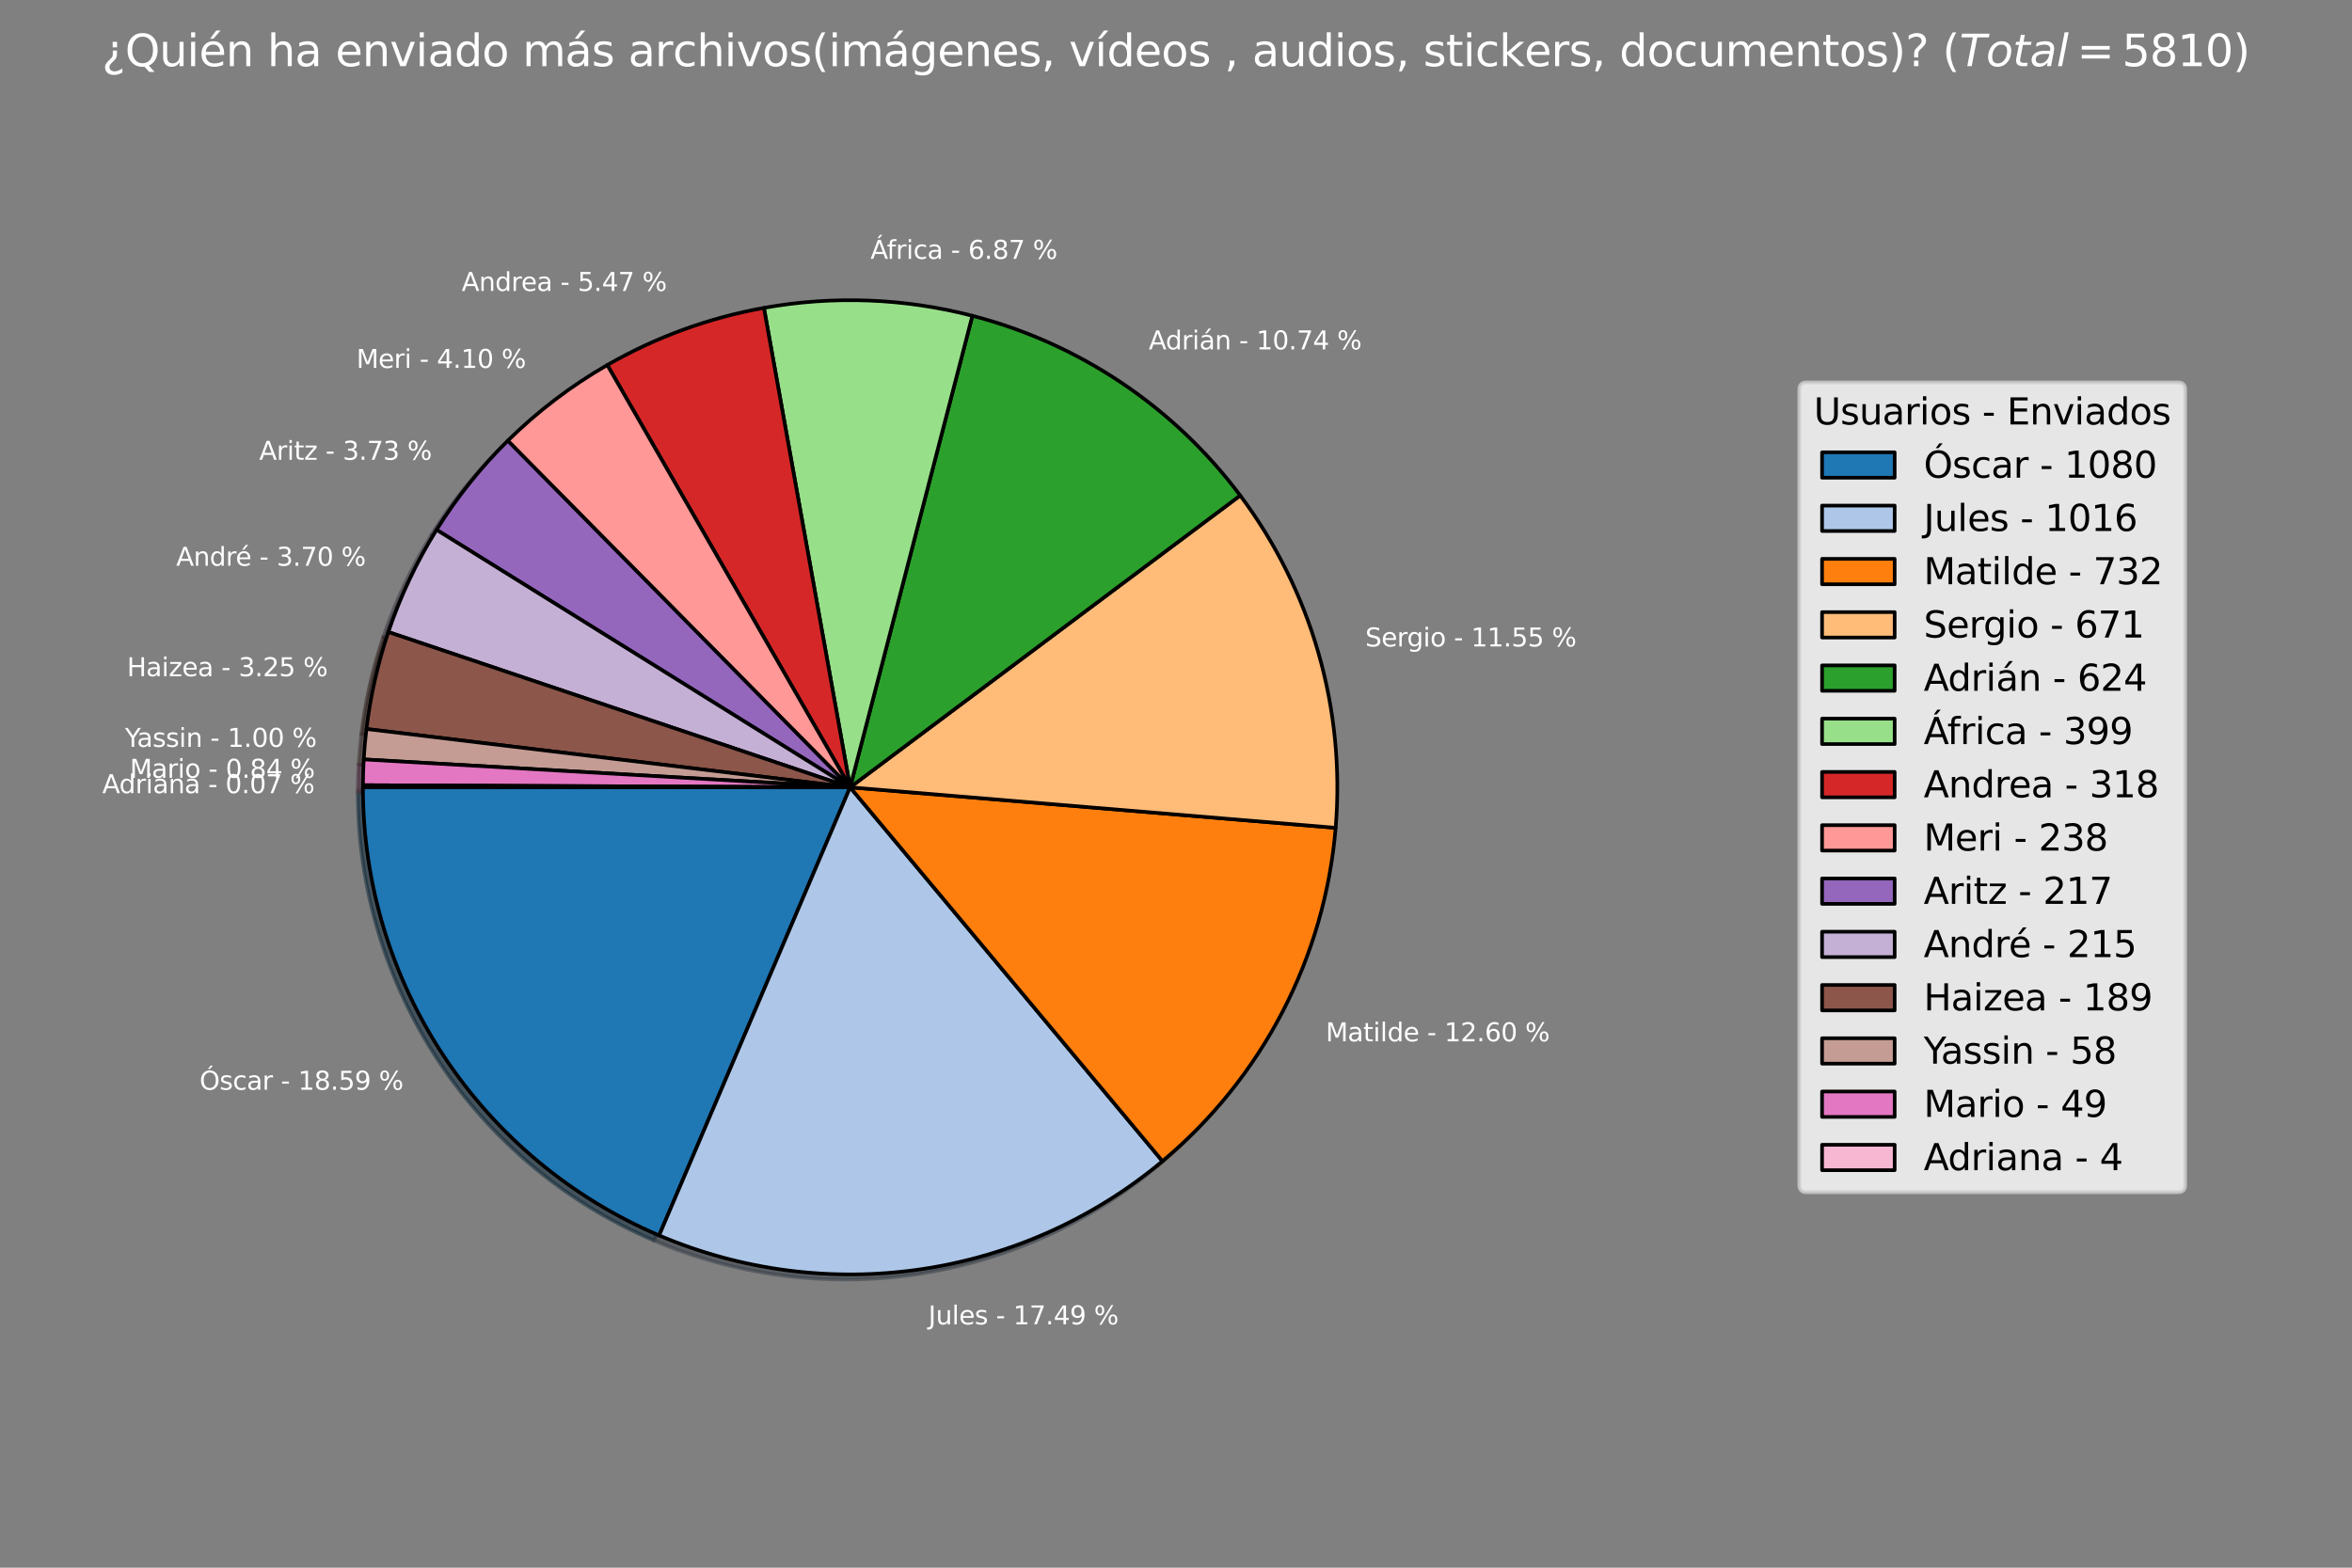 <?xml version="1.0" encoding="utf-8" standalone="no"?>
<!DOCTYPE svg PUBLIC "-//W3C//DTD SVG 1.1//EN"
  "http://www.w3.org/Graphics/SVG/1.1/DTD/svg11.dtd">
<svg xmlns:xlink="http://www.w3.org/1999/xlink" width="648pt" height="432pt" viewBox="0 0 648 432" xmlns="http://www.w3.org/2000/svg" version="1.1">
 <rect x="0" y="0" width="648" height="432" fill="#808080" stroke="none"/>
 <defs>
  <style type="text/css">*{stroke-linejoin: round; stroke-linecap: butt}</style>
 </defs>
 <g id="figure_1">
  <g id="patch_1">
   <path d="M 0 432 
L 648 432 
L 648 0 
L 0 0 
L 0 432 
z
" style="fill: none"/>
  </g>
  <g id="axes_1">
   <g id="patch_2">
    <path d="M 98.575 218.367 
C 98.575 244.681 106.313 270.422 120.82 292.375 
C 135.328 314.328 155.976 331.538 180.183 341.853 
L 232.806 218.367 
z
" style="fill: #092436; opacity: 0.5; stroke: #092436; stroke-linejoin: miter"/>
   </g>
   <g id="patch_3">
    <path d="M 180.183 341.853 
C 202.938 351.55 227.936 354.771 252.405 351.16 
C 276.875 347.548 299.876 337.243 318.859 321.386 
L 232.806 218.367 
z
" style="fill: #343c46; opacity: 0.5; stroke: #343c46; stroke-linejoin: miter"/>
   </g>
   <g id="patch_4">
    <path d="M 318.859 321.386 
C 332.495 309.995 343.735 296.01 351.925 280.243 
C 360.116 264.475 365.094 247.238 366.572 229.532 
L 232.806 218.367 
z
" style="fill: #4d2604; opacity: 0.5; stroke: #4d2604; stroke-linejoin: miter"/>
   </g>
   <g id="patch_5">
    <path d="M 366.572 229.532 
C 367.926 213.31 366.318 196.976 361.826 181.329 
C 357.335 165.683 350.034 150.983 340.281 137.949 
L 232.806 218.367 
z
" style="fill: #4d3824; opacity: 0.5; stroke: #4d3824; stroke-linejoin: miter"/>
   </g>
   <g id="patch_6">
    <path d="M 340.281 137.949 
C 331.215 125.833 320.165 115.336 307.6 106.905 
C 295.034 98.473 281.132 92.226 266.483 88.429 
L 232.806 218.367 
z
" style="fill: #0d300d; opacity: 0.5; stroke: #0d300d; stroke-linejoin: miter"/>
   </g>
   <g id="patch_7">
    <path d="M 266.483 88.429 
C 257.13 86.005 247.541 84.598 237.886 84.232 
C 228.23 83.867 218.563 84.545 209.053 86.255 
L 232.806 218.367 
z
" style="fill: #2e4329; opacity: 0.5; stroke: #2e4329; stroke-linejoin: miter"/>
   </g>
   <g id="patch_8">
    <path d="M 209.053 86.255 
C 201.476 87.617 194.03 89.629 186.798 92.267 
C 179.566 94.906 172.574 98.162 165.9 101.999 
L 232.806 218.367 
z
" style="fill: #400c0c; opacity: 0.5; stroke: #400c0c; stroke-linejoin: miter"/>
   </g>
   <g id="patch_9">
    <path d="M 165.9 101.999 
C 160.907 104.87 156.103 108.06 151.519 111.548 
C 146.935 115.036 142.581 118.816 138.482 122.863 
L 232.806 218.367 
z
" style="fill: #4d2e2d; opacity: 0.5; stroke: #4d2e2d; stroke-linejoin: miter"/>
   </g>
   <g id="patch_10">
    <path d="M 138.482 122.863 
C 134.746 126.553 131.229 130.46 127.951 134.562 
C 124.672 138.664 121.637 142.956 118.861 147.413 
L 232.806 218.367 
z
" style="fill: #2c1f39; opacity: 0.5; stroke: #2c1f39; stroke-linejoin: miter"/>
   </g>
   <g id="patch_11">
    <path d="M 118.861 147.413 
C 116.11 151.83 113.619 156.403 111.4 161.109 
C 109.18 165.815 107.236 170.646 105.578 175.578 
L 232.806 218.367 
z
" style="fill: #3b3540; opacity: 0.5; stroke: #3b3540; stroke-linejoin: miter"/>
   </g>
   <g id="patch_12">
    <path d="M 105.578 175.578 
C 104.12 179.913 102.884 184.32 101.876 188.781 
C 100.868 193.242 100.089 197.752 99.541 202.293 
L 232.806 218.367 
z
" style="fill: #2a1a17; opacity: 0.5; stroke: #2a1a17; stroke-linejoin: miter"/>
   </g>
   <g id="patch_13">
    <path d="M 99.541 202.293 
C 99.373 203.686 99.227 205.082 99.103 206.479 
C 98.978 207.877 98.876 209.277 98.796 210.678 
L 232.806 218.367 
z
" style="fill: #3b2f2c; opacity: 0.5; stroke: #3b2f2c; stroke-linejoin: miter"/>
   </g>
   <g id="patch_14">
    <path d="M 98.796 210.678 
C 98.728 211.861 98.675 213.046 98.639 214.231 
C 98.602 215.416 98.581 216.601 98.576 217.787 
L 232.806 218.367 
z
" style="fill: #44243a; opacity: 0.5; stroke: #44243a; stroke-linejoin: miter"/>
   </g>
   <g id="patch_15">
    <path d="M 98.576 217.787 
C 98.576 217.883 98.576 217.98 98.575 218.077 
C 98.575 218.174 98.575 218.27 98.575 218.367 
L 232.806 218.367 
z
" style="fill: #4a373f; opacity: 0.5; stroke: #4a373f; stroke-linejoin: miter"/>
   </g>
   <g id="patch_16">
    <path d="M 99.988 216.954 
C 99.988 243.268 107.725 269.01 122.233 290.962 
C 136.741 312.915 157.389 330.125 181.596 340.44 
L 234.219 216.954 
z
" style="fill: #1f77b4; stroke: #000000; stroke-linejoin: miter"/>
   </g>
   <g id="patch_17">
    <path d="M 181.596 340.44 
C 204.351 350.137 229.349 353.358 253.818 349.747 
C 278.288 346.135 301.289 335.83 320.272 319.973 
L 234.219 216.954 
z
" style="fill: #aec7e8; stroke: #000000; stroke-linejoin: miter"/>
   </g>
   <g id="patch_18">
    <path d="M 320.272 319.973 
C 333.908 308.582 345.148 294.597 353.338 278.83 
C 361.529 263.062 366.507 245.825 367.985 228.119 
L 234.219 216.954 
z
" style="fill: #ff7f0e; stroke: #000000; stroke-linejoin: miter"/>
   </g>
   <g id="patch_19">
    <path d="M 367.985 228.119 
C 369.339 211.897 367.731 195.563 363.239 179.916 
C 358.748 164.27 351.447 149.57 341.694 136.536 
L 234.219 216.954 
z
" style="fill: #ffbb78; stroke: #000000; stroke-linejoin: miter"/>
   </g>
   <g id="patch_20">
    <path d="M 341.694 136.536 
C 332.628 124.42 321.578 113.924 309.013 105.492 
C 296.447 97.06 282.545 90.813 267.896 87.016 
L 234.219 216.954 
z
" style="fill: #2ca02c; stroke: #000000; stroke-linejoin: miter"/>
   </g>
   <g id="patch_21">
    <path d="M 267.896 87.016 
C 258.543 84.592 248.954 83.185 239.299 82.819 
C 229.643 82.454 219.976 83.132 210.465 84.842 
L 234.219 216.954 
z
" style="fill: #98df8a; stroke: #000000; stroke-linejoin: miter"/>
   </g>
   <g id="patch_22">
    <path d="M 210.465 84.842 
C 202.889 86.204 195.443 88.216 188.211 90.854 
C 180.979 93.493 173.987 96.749 167.313 100.586 
L 234.219 216.954 
z
" style="fill: #d62728; stroke: #000000; stroke-linejoin: miter"/>
   </g>
   <g id="patch_23">
    <path d="M 167.313 100.586 
C 162.32 103.457 157.516 106.647 152.932 110.135 
C 148.348 113.623 143.994 117.403 139.895 121.45 
L 234.219 216.954 
z
" style="fill: #ff9896; stroke: #000000; stroke-linejoin: miter"/>
   </g>
   <g id="patch_24">
    <path d="M 139.895 121.45 
C 136.159 125.14 132.642 129.047 129.364 133.149 
C 126.085 137.251 123.05 141.543 120.274 146.001 
L 234.219 216.954 
z
" style="fill: #9467bd; stroke: #000000; stroke-linejoin: miter"/>
   </g>
   <g id="patch_25">
    <path d="M 120.274 146.001 
C 117.523 150.417 115.032 154.99 112.813 159.696 
C 110.593 164.402 108.649 169.234 106.991 174.165 
L 234.219 216.954 
z
" style="fill: #c5b0d5; stroke: #000000; stroke-linejoin: miter"/>
   </g>
   <g id="patch_26">
    <path d="M 106.991 174.165 
C 105.533 178.5 104.297 182.907 103.289 187.368 
C 102.281 191.829 101.502 196.339 100.954 200.88 
L 234.219 216.954 
z
" style="fill: #8c564b; stroke: #000000; stroke-linejoin: miter"/>
   </g>
   <g id="patch_27">
    <path d="M 100.954 200.88 
C 100.786 202.273 100.64 203.669 100.515 205.066 
C 100.391 206.464 100.289 207.864 100.208 209.265 
L 234.219 216.954 
z
" style="fill: #c49c94; stroke: #000000; stroke-linejoin: miter"/>
   </g>
   <g id="patch_28">
    <path d="M 100.208 209.265 
C 100.141 210.448 100.088 211.633 100.052 212.818 
C 100.015 214.003 99.994 215.188 99.989 216.374 
L 234.219 216.954 
z
" style="fill: #e377c2; stroke: #000000; stroke-linejoin: miter"/>
   </g>
   <g id="patch_29">
    <path d="M 99.989 216.374 
C 99.989 216.47 99.989 216.567 99.988 216.664 
C 99.988 216.761 99.988 216.857 99.988 216.954 
L 234.219 216.954 
z
" style="fill: #f7b6d2; stroke: #000000; stroke-linejoin: miter"/>
   </g>
   <g id="matplotlib.axis_1"/>
   <g id="matplotlib.axis_2"/>
   <g id="text_1">
    <!-- Óscar - 18.59 % -->
    <g style="fill: #ffffff" transform="translate(54.971 300.295) scale(0.07 -0.07)">
     <defs>
      <path id="DejaVuSans-d3" d="M 2522 4238 
Q 1834 4238 1429 3725 
Q 1025 3213 1025 2328 
Q 1025 1447 1429 934 
Q 1834 422 2522 422 
Q 3209 422 3611 934 
Q 4013 1447 4013 2328 
Q 4013 3213 3611 3725 
Q 3209 4238 2522 4238 
z
M 2522 4750 
Q 3503 4750 4090 4092 
Q 4678 3434 4678 2328 
Q 4678 1225 4090 567 
Q 3503 -91 2522 -91 
Q 1538 -91 948 565 
Q 359 1222 359 2328 
Q 359 3434 948 4092 
Q 1538 4750 2522 4750 
z
M 2692 5921 
L 3270 5921 
L 2558 5096 
L 2079 5096 
L 2692 5921 
z
" transform="scale(0.016)"/>
      <path id="DejaVuSans-73" d="M 2834 3397 
L 2834 2853 
Q 2591 2978 2328 3040 
Q 2066 3103 1784 3103 
Q 1356 3103 1142 2972 
Q 928 2841 928 2578 
Q 928 2378 1081 2264 
Q 1234 2150 1697 2047 
L 1894 2003 
Q 2506 1872 2764 1633 
Q 3022 1394 3022 966 
Q 3022 478 2636 193 
Q 2250 -91 1575 -91 
Q 1294 -91 989 -36 
Q 684 19 347 128 
L 347 722 
Q 666 556 975 473 
Q 1284 391 1588 391 
Q 1994 391 2212 530 
Q 2431 669 2431 922 
Q 2431 1156 2273 1281 
Q 2116 1406 1581 1522 
L 1381 1569 
Q 847 1681 609 1914 
Q 372 2147 372 2553 
Q 372 3047 722 3315 
Q 1072 3584 1716 3584 
Q 2034 3584 2315 3537 
Q 2597 3491 2834 3397 
z
" transform="scale(0.016)"/>
      <path id="DejaVuSans-63" d="M 3122 3366 
L 3122 2828 
Q 2878 2963 2633 3030 
Q 2388 3097 2138 3097 
Q 1578 3097 1268 2742 
Q 959 2388 959 1747 
Q 959 1106 1268 751 
Q 1578 397 2138 397 
Q 2388 397 2633 464 
Q 2878 531 3122 666 
L 3122 134 
Q 2881 22 2623 -34 
Q 2366 -91 2075 -91 
Q 1284 -91 818 406 
Q 353 903 353 1747 
Q 353 2603 823 3093 
Q 1294 3584 2113 3584 
Q 2378 3584 2631 3529 
Q 2884 3475 3122 3366 
z
" transform="scale(0.016)"/>
      <path id="DejaVuSans-61" d="M 2194 1759 
Q 1497 1759 1228 1600 
Q 959 1441 959 1056 
Q 959 750 1161 570 
Q 1363 391 1709 391 
Q 2188 391 2477 730 
Q 2766 1069 2766 1631 
L 2766 1759 
L 2194 1759 
z
M 3341 1997 
L 3341 0 
L 2766 0 
L 2766 531 
Q 2569 213 2275 61 
Q 1981 -91 1556 -91 
Q 1019 -91 701 211 
Q 384 513 384 1019 
Q 384 1609 779 1909 
Q 1175 2209 1959 2209 
L 2766 2209 
L 2766 2266 
Q 2766 2663 2505 2880 
Q 2244 3097 1772 3097 
Q 1472 3097 1187 3025 
Q 903 2953 641 2809 
L 641 3341 
Q 956 3463 1253 3523 
Q 1550 3584 1831 3584 
Q 2591 3584 2966 3190 
Q 3341 2797 3341 1997 
z
" transform="scale(0.016)"/>
      <path id="DejaVuSans-72" d="M 2631 2963 
Q 2534 3019 2420 3045 
Q 2306 3072 2169 3072 
Q 1681 3072 1420 2755 
Q 1159 2438 1159 1844 
L 1159 0 
L 581 0 
L 581 3500 
L 1159 3500 
L 1159 2956 
Q 1341 3275 1631 3429 
Q 1922 3584 2338 3584 
Q 2397 3584 2469 3576 
Q 2541 3569 2628 3553 
L 2631 2963 
z
" transform="scale(0.016)"/>
      <path id="DejaVuSans-20" transform="scale(0.016)"/>
      <path id="DejaVuSans-2d" d="M 313 2009 
L 1997 2009 
L 1997 1497 
L 313 1497 
L 313 2009 
z
" transform="scale(0.016)"/>
      <path id="DejaVuSans-31" d="M 794 531 
L 1825 531 
L 1825 4091 
L 703 3866 
L 703 4441 
L 1819 4666 
L 2450 4666 
L 2450 531 
L 3481 531 
L 3481 0 
L 794 0 
L 794 531 
z
" transform="scale(0.016)"/>
      <path id="DejaVuSans-38" d="M 2034 2216 
Q 1584 2216 1326 1975 
Q 1069 1734 1069 1313 
Q 1069 891 1326 650 
Q 1584 409 2034 409 
Q 2484 409 2743 651 
Q 3003 894 3003 1313 
Q 3003 1734 2745 1975 
Q 2488 2216 2034 2216 
z
M 1403 2484 
Q 997 2584 770 2862 
Q 544 3141 544 3541 
Q 544 4100 942 4425 
Q 1341 4750 2034 4750 
Q 2731 4750 3128 4425 
Q 3525 4100 3525 3541 
Q 3525 3141 3298 2862 
Q 3072 2584 2669 2484 
Q 3125 2378 3379 2068 
Q 3634 1759 3634 1313 
Q 3634 634 3220 271 
Q 2806 -91 2034 -91 
Q 1263 -91 848 271 
Q 434 634 434 1313 
Q 434 1759 690 2068 
Q 947 2378 1403 2484 
z
M 1172 3481 
Q 1172 3119 1398 2916 
Q 1625 2713 2034 2713 
Q 2441 2713 2670 2916 
Q 2900 3119 2900 3481 
Q 2900 3844 2670 4047 
Q 2441 4250 2034 4250 
Q 1625 4250 1398 4047 
Q 1172 3844 1172 3481 
z
" transform="scale(0.016)"/>
      <path id="DejaVuSans-2e" d="M 684 794 
L 1344 794 
L 1344 0 
L 684 0 
L 684 794 
z
" transform="scale(0.016)"/>
      <path id="DejaVuSans-35" d="M 691 4666 
L 3169 4666 
L 3169 4134 
L 1269 4134 
L 1269 2991 
Q 1406 3038 1543 3061 
Q 1681 3084 1819 3084 
Q 2600 3084 3056 2656 
Q 3513 2228 3513 1497 
Q 3513 744 3044 326 
Q 2575 -91 1722 -91 
Q 1428 -91 1123 -41 
Q 819 9 494 109 
L 494 744 
Q 775 591 1075 516 
Q 1375 441 1709 441 
Q 2250 441 2565 725 
Q 2881 1009 2881 1497 
Q 2881 1984 2565 2268 
Q 2250 2553 1709 2553 
Q 1456 2553 1204 2497 
Q 953 2441 691 2322 
L 691 4666 
z
" transform="scale(0.016)"/>
      <path id="DejaVuSans-39" d="M 703 97 
L 703 672 
Q 941 559 1184 500 
Q 1428 441 1663 441 
Q 2288 441 2617 861 
Q 2947 1281 2994 2138 
Q 2813 1869 2534 1725 
Q 2256 1581 1919 1581 
Q 1219 1581 811 2004 
Q 403 2428 403 3163 
Q 403 3881 828 4315 
Q 1253 4750 1959 4750 
Q 2769 4750 3195 4129 
Q 3622 3509 3622 2328 
Q 3622 1225 3098 567 
Q 2575 -91 1691 -91 
Q 1453 -91 1209 -44 
Q 966 3 703 97 
z
M 1959 2075 
Q 2384 2075 2632 2365 
Q 2881 2656 2881 3163 
Q 2881 3666 2632 3958 
Q 2384 4250 1959 4250 
Q 1534 4250 1286 3958 
Q 1038 3666 1038 3163 
Q 1038 2656 1286 2365 
Q 1534 2075 1959 2075 
z
" transform="scale(0.016)"/>
      <path id="DejaVuSans-25" d="M 4653 2053 
Q 4381 2053 4226 1822 
Q 4072 1591 4072 1178 
Q 4072 772 4226 539 
Q 4381 306 4653 306 
Q 4919 306 5073 539 
Q 5228 772 5228 1178 
Q 5228 1588 5073 1820 
Q 4919 2053 4653 2053 
z
M 4653 2450 
Q 5147 2450 5437 2106 
Q 5728 1763 5728 1178 
Q 5728 594 5436 251 
Q 5144 -91 4653 -91 
Q 4153 -91 3862 251 
Q 3572 594 3572 1178 
Q 3572 1766 3864 2108 
Q 4156 2450 4653 2450 
z
M 1428 4353 
Q 1159 4353 1004 4120 
Q 850 3888 850 3481 
Q 850 3069 1003 2837 
Q 1156 2606 1428 2606 
Q 1700 2606 1854 2837 
Q 2009 3069 2009 3481 
Q 2009 3884 1853 4118 
Q 1697 4353 1428 4353 
z
M 4250 4750 
L 4750 4750 
L 1831 -91 
L 1331 -91 
L 4250 4750 
z
M 1428 4750 
Q 1922 4750 2215 4408 
Q 2509 4066 2509 3481 
Q 2509 2891 2217 2550 
Q 1925 2209 1428 2209 
Q 931 2209 642 2551 
Q 353 2894 353 3481 
Q 353 4063 643 4406 
Q 934 4750 1428 4750 
z
" transform="scale(0.016)"/>
     </defs>
     <use xlink:href="#DejaVuSans-d3"/>
     <use xlink:href="#DejaVuSans-73" x="78.711"/>
     <use xlink:href="#DejaVuSans-63" x="130.811"/>
     <use xlink:href="#DejaVuSans-61" x="185.791"/>
     <use xlink:href="#DejaVuSans-72" x="247.07"/>
     <use xlink:href="#DejaVuSans-20" x="288.184"/>
     <use xlink:href="#DejaVuSans-2d" x="319.971"/>
     <use xlink:href="#DejaVuSans-20" x="356.055"/>
     <use xlink:href="#DejaVuSans-31" x="387.842"/>
     <use xlink:href="#DejaVuSans-38" x="451.465"/>
     <use xlink:href="#DejaVuSans-2e" x="515.088"/>
     <use xlink:href="#DejaVuSans-35" x="546.875"/>
     <use xlink:href="#DejaVuSans-39" x="610.498"/>
     <use xlink:href="#DejaVuSans-20" x="674.121"/>
     <use xlink:href="#DejaVuSans-25" x="705.908"/>
    </g>
   </g>
   <g id="text_2">
    <!-- Jules - 17.49 % -->
    <g style="fill: #ffffff" transform="translate(255.778 364.958) scale(0.07 -0.07)">
     <defs>
      <path id="DejaVuSans-4a" d="M 628 4666 
L 1259 4666 
L 1259 325 
Q 1259 -519 939 -900 
Q 619 -1281 -91 -1281 
L -331 -1281 
L -331 -750 
L -134 -750 
Q 284 -750 456 -515 
Q 628 -281 628 325 
L 628 4666 
z
" transform="scale(0.016)"/>
      <path id="DejaVuSans-75" d="M 544 1381 
L 544 3500 
L 1119 3500 
L 1119 1403 
Q 1119 906 1312 657 
Q 1506 409 1894 409 
Q 2359 409 2629 706 
Q 2900 1003 2900 1516 
L 2900 3500 
L 3475 3500 
L 3475 0 
L 2900 0 
L 2900 538 
Q 2691 219 2414 64 
Q 2138 -91 1772 -91 
Q 1169 -91 856 284 
Q 544 659 544 1381 
z
M 1991 3584 
L 1991 3584 
z
" transform="scale(0.016)"/>
      <path id="DejaVuSans-6c" d="M 603 4863 
L 1178 4863 
L 1178 0 
L 603 0 
L 603 4863 
z
" transform="scale(0.016)"/>
      <path id="DejaVuSans-65" d="M 3597 1894 
L 3597 1613 
L 953 1613 
Q 991 1019 1311 708 
Q 1631 397 2203 397 
Q 2534 397 2845 478 
Q 3156 559 3463 722 
L 3463 178 
Q 3153 47 2828 -22 
Q 2503 -91 2169 -91 
Q 1331 -91 842 396 
Q 353 884 353 1716 
Q 353 2575 817 3079 
Q 1281 3584 2069 3584 
Q 2775 3584 3186 3129 
Q 3597 2675 3597 1894 
z
M 3022 2063 
Q 3016 2534 2758 2815 
Q 2500 3097 2075 3097 
Q 1594 3097 1305 2825 
Q 1016 2553 972 2059 
L 3022 2063 
z
" transform="scale(0.016)"/>
      <path id="DejaVuSans-37" d="M 525 4666 
L 3525 4666 
L 3525 4397 
L 1831 0 
L 1172 0 
L 2766 4134 
L 525 4134 
L 525 4666 
z
" transform="scale(0.016)"/>
      <path id="DejaVuSans-34" d="M 2419 4116 
L 825 1625 
L 2419 1625 
L 2419 4116 
z
M 2253 4666 
L 3047 4666 
L 3047 1625 
L 3713 1625 
L 3713 1100 
L 3047 1100 
L 3047 0 
L 2419 0 
L 2419 1100 
L 313 1100 
L 313 1709 
L 2253 4666 
z
" transform="scale(0.016)"/>
     </defs>
     <use xlink:href="#DejaVuSans-4a"/>
     <use xlink:href="#DejaVuSans-75" x="29.492"/>
     <use xlink:href="#DejaVuSans-6c" x="92.871"/>
     <use xlink:href="#DejaVuSans-65" x="120.654"/>
     <use xlink:href="#DejaVuSans-73" x="182.178"/>
     <use xlink:href="#DejaVuSans-20" x="234.277"/>
     <use xlink:href="#DejaVuSans-2d" x="266.064"/>
     <use xlink:href="#DejaVuSans-20" x="302.148"/>
     <use xlink:href="#DejaVuSans-31" x="333.936"/>
     <use xlink:href="#DejaVuSans-37" x="397.559"/>
     <use xlink:href="#DejaVuSans-2e" x="461.182"/>
     <use xlink:href="#DejaVuSans-34" x="492.969"/>
     <use xlink:href="#DejaVuSans-39" x="556.592"/>
     <use xlink:href="#DejaVuSans-20" x="620.215"/>
     <use xlink:href="#DejaVuSans-25" x="652.002"/>
    </g>
   </g>
   <g id="text_3">
    <!-- Matilde - 12.60 % -->
    <g style="fill: #ffffff" transform="translate(365.25 286.949) scale(0.07 -0.07)">
     <defs>
      <path id="DejaVuSans-4d" d="M 628 4666 
L 1569 4666 
L 2759 1491 
L 3956 4666 
L 4897 4666 
L 4897 0 
L 4281 0 
L 4281 4097 
L 3078 897 
L 2444 897 
L 1241 4097 
L 1241 0 
L 628 0 
L 628 4666 
z
" transform="scale(0.016)"/>
      <path id="DejaVuSans-74" d="M 1172 4494 
L 1172 3500 
L 2356 3500 
L 2356 3053 
L 1172 3053 
L 1172 1153 
Q 1172 725 1289 603 
Q 1406 481 1766 481 
L 2356 481 
L 2356 0 
L 1766 0 
Q 1100 0 847 248 
Q 594 497 594 1153 
L 594 3053 
L 172 3053 
L 172 3500 
L 594 3500 
L 594 4494 
L 1172 4494 
z
" transform="scale(0.016)"/>
      <path id="DejaVuSans-69" d="M 603 3500 
L 1178 3500 
L 1178 0 
L 603 0 
L 603 3500 
z
M 603 4863 
L 1178 4863 
L 1178 4134 
L 603 4134 
L 603 4863 
z
" transform="scale(0.016)"/>
      <path id="DejaVuSans-64" d="M 2906 2969 
L 2906 4863 
L 3481 4863 
L 3481 0 
L 2906 0 
L 2906 525 
Q 2725 213 2448 61 
Q 2172 -91 1784 -91 
Q 1150 -91 751 415 
Q 353 922 353 1747 
Q 353 2572 751 3078 
Q 1150 3584 1784 3584 
Q 2172 3584 2448 3432 
Q 2725 3281 2906 2969 
z
M 947 1747 
Q 947 1113 1208 752 
Q 1469 391 1925 391 
Q 2381 391 2643 752 
Q 2906 1113 2906 1747 
Q 2906 2381 2643 2742 
Q 2381 3103 1925 3103 
Q 1469 3103 1208 2742 
Q 947 2381 947 1747 
z
" transform="scale(0.016)"/>
      <path id="DejaVuSans-32" d="M 1228 531 
L 3431 531 
L 3431 0 
L 469 0 
L 469 531 
Q 828 903 1448 1529 
Q 2069 2156 2228 2338 
Q 2531 2678 2651 2914 
Q 2772 3150 2772 3378 
Q 2772 3750 2511 3984 
Q 2250 4219 1831 4219 
Q 1534 4219 1204 4116 
Q 875 4013 500 3803 
L 500 4441 
Q 881 4594 1212 4672 
Q 1544 4750 1819 4750 
Q 2544 4750 2975 4387 
Q 3406 4025 3406 3419 
Q 3406 3131 3298 2873 
Q 3191 2616 2906 2266 
Q 2828 2175 2409 1742 
Q 1991 1309 1228 531 
z
" transform="scale(0.016)"/>
      <path id="DejaVuSans-36" d="M 2113 2584 
Q 1688 2584 1439 2293 
Q 1191 2003 1191 1497 
Q 1191 994 1439 701 
Q 1688 409 2113 409 
Q 2538 409 2786 701 
Q 3034 994 3034 1497 
Q 3034 2003 2786 2293 
Q 2538 2584 2113 2584 
z
M 3366 4563 
L 3366 3988 
Q 3128 4100 2886 4159 
Q 2644 4219 2406 4219 
Q 1781 4219 1451 3797 
Q 1122 3375 1075 2522 
Q 1259 2794 1537 2939 
Q 1816 3084 2150 3084 
Q 2853 3084 3261 2657 
Q 3669 2231 3669 1497 
Q 3669 778 3244 343 
Q 2819 -91 2113 -91 
Q 1303 -91 875 529 
Q 447 1150 447 2328 
Q 447 3434 972 4092 
Q 1497 4750 2381 4750 
Q 2619 4750 2861 4703 
Q 3103 4656 3366 4563 
z
" transform="scale(0.016)"/>
      <path id="DejaVuSans-30" d="M 2034 4250 
Q 1547 4250 1301 3770 
Q 1056 3291 1056 2328 
Q 1056 1369 1301 889 
Q 1547 409 2034 409 
Q 2525 409 2770 889 
Q 3016 1369 3016 2328 
Q 3016 3291 2770 3770 
Q 2525 4250 2034 4250 
z
M 2034 4750 
Q 2819 4750 3233 4129 
Q 3647 3509 3647 2328 
Q 3647 1150 3233 529 
Q 2819 -91 2034 -91 
Q 1250 -91 836 529 
Q 422 1150 422 2328 
Q 422 3509 836 4129 
Q 1250 4750 2034 4750 
z
" transform="scale(0.016)"/>
     </defs>
     <use xlink:href="#DejaVuSans-4d"/>
     <use xlink:href="#DejaVuSans-61" x="86.279"/>
     <use xlink:href="#DejaVuSans-74" x="147.559"/>
     <use xlink:href="#DejaVuSans-69" x="186.768"/>
     <use xlink:href="#DejaVuSans-6c" x="214.551"/>
     <use xlink:href="#DejaVuSans-64" x="242.334"/>
     <use xlink:href="#DejaVuSans-65" x="305.811"/>
     <use xlink:href="#DejaVuSans-20" x="367.334"/>
     <use xlink:href="#DejaVuSans-2d" x="399.121"/>
     <use xlink:href="#DejaVuSans-20" x="435.205"/>
     <use xlink:href="#DejaVuSans-31" x="466.992"/>
     <use xlink:href="#DejaVuSans-32" x="530.615"/>
     <use xlink:href="#DejaVuSans-2e" x="594.238"/>
     <use xlink:href="#DejaVuSans-36" x="626.025"/>
     <use xlink:href="#DejaVuSans-30" x="689.648"/>
     <use xlink:href="#DejaVuSans-20" x="753.271"/>
     <use xlink:href="#DejaVuSans-25" x="785.059"/>
    </g>
   </g>
   <g id="text_4">
    <!-- Sergio - 11.55 % -->
    <g style="fill: #ffffff" transform="translate(376.141 178.144) scale(0.07 -0.07)">
     <defs>
      <path id="DejaVuSans-53" d="M 3425 4513 
L 3425 3897 
Q 3066 4069 2747 4153 
Q 2428 4238 2131 4238 
Q 1616 4238 1336 4038 
Q 1056 3838 1056 3469 
Q 1056 3159 1242 3001 
Q 1428 2844 1947 2747 
L 2328 2669 
Q 3034 2534 3370 2195 
Q 3706 1856 3706 1288 
Q 3706 609 3251 259 
Q 2797 -91 1919 -91 
Q 1588 -91 1214 -16 
Q 841 59 441 206 
L 441 856 
Q 825 641 1194 531 
Q 1563 422 1919 422 
Q 2459 422 2753 634 
Q 3047 847 3047 1241 
Q 3047 1584 2836 1778 
Q 2625 1972 2144 2069 
L 1759 2144 
Q 1053 2284 737 2584 
Q 422 2884 422 3419 
Q 422 4038 858 4394 
Q 1294 4750 2059 4750 
Q 2388 4750 2728 4690 
Q 3069 4631 3425 4513 
z
" transform="scale(0.016)"/>
      <path id="DejaVuSans-67" d="M 2906 1791 
Q 2906 2416 2648 2759 
Q 2391 3103 1925 3103 
Q 1463 3103 1205 2759 
Q 947 2416 947 1791 
Q 947 1169 1205 825 
Q 1463 481 1925 481 
Q 2391 481 2648 825 
Q 2906 1169 2906 1791 
z
M 3481 434 
Q 3481 -459 3084 -895 
Q 2688 -1331 1869 -1331 
Q 1566 -1331 1297 -1286 
Q 1028 -1241 775 -1147 
L 775 -588 
Q 1028 -725 1275 -790 
Q 1522 -856 1778 -856 
Q 2344 -856 2625 -561 
Q 2906 -266 2906 331 
L 2906 616 
Q 2728 306 2450 153 
Q 2172 0 1784 0 
Q 1141 0 747 490 
Q 353 981 353 1791 
Q 353 2603 747 3093 
Q 1141 3584 1784 3584 
Q 2172 3584 2450 3431 
Q 2728 3278 2906 2969 
L 2906 3500 
L 3481 3500 
L 3481 434 
z
" transform="scale(0.016)"/>
      <path id="DejaVuSans-6f" d="M 1959 3097 
Q 1497 3097 1228 2736 
Q 959 2375 959 1747 
Q 959 1119 1226 758 
Q 1494 397 1959 397 
Q 2419 397 2687 759 
Q 2956 1122 2956 1747 
Q 2956 2369 2687 2733 
Q 2419 3097 1959 3097 
z
M 1959 3584 
Q 2709 3584 3137 3096 
Q 3566 2609 3566 1747 
Q 3566 888 3137 398 
Q 2709 -91 1959 -91 
Q 1206 -91 779 398 
Q 353 888 353 1747 
Q 353 2609 779 3096 
Q 1206 3584 1959 3584 
z
" transform="scale(0.016)"/>
     </defs>
     <use xlink:href="#DejaVuSans-53"/>
     <use xlink:href="#DejaVuSans-65" x="63.477"/>
     <use xlink:href="#DejaVuSans-72" x="125"/>
     <use xlink:href="#DejaVuSans-67" x="164.363"/>
     <use xlink:href="#DejaVuSans-69" x="227.84"/>
     <use xlink:href="#DejaVuSans-6f" x="255.623"/>
     <use xlink:href="#DejaVuSans-20" x="316.805"/>
     <use xlink:href="#DejaVuSans-2d" x="348.592"/>
     <use xlink:href="#DejaVuSans-20" x="384.676"/>
     <use xlink:href="#DejaVuSans-31" x="416.463"/>
     <use xlink:href="#DejaVuSans-31" x="480.086"/>
     <use xlink:href="#DejaVuSans-2e" x="543.709"/>
     <use xlink:href="#DejaVuSans-35" x="575.496"/>
     <use xlink:href="#DejaVuSans-35" x="639.119"/>
     <use xlink:href="#DejaVuSans-20" x="702.742"/>
     <use xlink:href="#DejaVuSans-25" x="734.529"/>
    </g>
   </g>
   <g id="text_5">
    <!-- Adrián - 10.74 % -->
    <g style="fill: #ffffff" transform="translate(316.492 96.277) scale(0.07 -0.07)">
     <defs>
      <path id="DejaVuSans-41" d="M 2188 4044 
L 1331 1722 
L 3047 1722 
L 2188 4044 
z
M 1831 4666 
L 2547 4666 
L 4325 0 
L 3669 0 
L 3244 1197 
L 1141 1197 
L 716 0 
L 50 0 
L 1831 4666 
z
" transform="scale(0.016)"/>
      <path id="DejaVuSans-e1" d="M 2194 1759 
Q 1497 1759 1228 1600 
Q 959 1441 959 1056 
Q 959 750 1161 570 
Q 1363 391 1709 391 
Q 2188 391 2477 730 
Q 2766 1069 2766 1631 
L 2766 1759 
L 2194 1759 
z
M 3341 1997 
L 3341 0 
L 2766 0 
L 2766 531 
Q 2569 213 2275 61 
Q 1981 -91 1556 -91 
Q 1019 -91 701 211 
Q 384 513 384 1019 
Q 384 1609 779 1909 
Q 1175 2209 1959 2209 
L 2766 2209 
L 2766 2266 
Q 2766 2663 2505 2880 
Q 2244 3097 1772 3097 
Q 1472 3097 1187 3025 
Q 903 2953 641 2809 
L 641 3341 
Q 956 3463 1253 3523 
Q 1550 3584 1831 3584 
Q 2591 3584 2966 3190 
Q 3341 2797 3341 1997 
z
M 2290 5119 
L 2912 5119 
L 1894 3944 
L 1415 3944 
L 2290 5119 
z
" transform="scale(0.016)"/>
      <path id="DejaVuSans-6e" d="M 3513 2113 
L 3513 0 
L 2938 0 
L 2938 2094 
Q 2938 2591 2744 2837 
Q 2550 3084 2163 3084 
Q 1697 3084 1428 2787 
Q 1159 2491 1159 1978 
L 1159 0 
L 581 0 
L 581 3500 
L 1159 3500 
L 1159 2956 
Q 1366 3272 1645 3428 
Q 1925 3584 2291 3584 
Q 2894 3584 3203 3211 
Q 3513 2838 3513 2113 
z
" transform="scale(0.016)"/>
     </defs>
     <use xlink:href="#DejaVuSans-41"/>
     <use xlink:href="#DejaVuSans-64" x="66.658"/>
     <use xlink:href="#DejaVuSans-72" x="130.135"/>
     <use xlink:href="#DejaVuSans-69" x="171.248"/>
     <use xlink:href="#DejaVuSans-e1" x="199.031"/>
     <use xlink:href="#DejaVuSans-6e" x="260.311"/>
     <use xlink:href="#DejaVuSans-20" x="323.689"/>
     <use xlink:href="#DejaVuSans-2d" x="355.477"/>
     <use xlink:href="#DejaVuSans-20" x="391.561"/>
     <use xlink:href="#DejaVuSans-31" x="423.348"/>
     <use xlink:href="#DejaVuSans-30" x="486.971"/>
     <use xlink:href="#DejaVuSans-2e" x="550.594"/>
     <use xlink:href="#DejaVuSans-37" x="582.381"/>
     <use xlink:href="#DejaVuSans-34" x="646.004"/>
     <use xlink:href="#DejaVuSans-20" x="709.627"/>
     <use xlink:href="#DejaVuSans-25" x="741.414"/>
    </g>
   </g>
   <g id="text_6">
    <!-- África - 6.87 % -->
    <g style="fill: #ffffff" transform="translate(239.807 71.337) scale(0.07 -0.07)">
     <defs>
      <path id="DejaVuSans-c1" d="M 2188 4044 
L 1331 1722 
L 3047 1722 
L 2188 4044 
z
M 1831 4666 
L 2547 4666 
L 4325 0 
L 3669 0 
L 3244 1197 
L 1141 1197 
L 716 0 
L 50 0 
L 1831 4666 
z
M 2356 5921 
L 2934 5921 
L 2222 5096 
L 1743 5096 
L 2356 5921 
z
" transform="scale(0.016)"/>
      <path id="DejaVuSans-66" d="M 2375 4863 
L 2375 4384 
L 1825 4384 
Q 1516 4384 1395 4259 
Q 1275 4134 1275 3809 
L 1275 3500 
L 2222 3500 
L 2222 3053 
L 1275 3053 
L 1275 0 
L 697 0 
L 697 3053 
L 147 3053 
L 147 3500 
L 697 3500 
L 697 3744 
Q 697 4328 969 4595 
Q 1241 4863 1831 4863 
L 2375 4863 
z
" transform="scale(0.016)"/>
     </defs>
     <use xlink:href="#DejaVuSans-c1"/>
     <use xlink:href="#DejaVuSans-66" x="64.783"/>
     <use xlink:href="#DejaVuSans-72" x="99.988"/>
     <use xlink:href="#DejaVuSans-69" x="141.102"/>
     <use xlink:href="#DejaVuSans-63" x="168.885"/>
     <use xlink:href="#DejaVuSans-61" x="223.865"/>
     <use xlink:href="#DejaVuSans-20" x="285.145"/>
     <use xlink:href="#DejaVuSans-2d" x="316.932"/>
     <use xlink:href="#DejaVuSans-20" x="353.016"/>
     <use xlink:href="#DejaVuSans-36" x="384.803"/>
     <use xlink:href="#DejaVuSans-2e" x="448.426"/>
     <use xlink:href="#DejaVuSans-38" x="480.213"/>
     <use xlink:href="#DejaVuSans-37" x="543.836"/>
     <use xlink:href="#DejaVuSans-20" x="607.459"/>
     <use xlink:href="#DejaVuSans-25" x="639.246"/>
    </g>
   </g>
   <g id="text_7">
    <!-- Andrea - 5.47 % -->
    <g style="fill: #ffffff" transform="translate(127.188 80.176) scale(0.07 -0.07)">
     <use xlink:href="#DejaVuSans-41"/>
     <use xlink:href="#DejaVuSans-6e" x="68.408"/>
     <use xlink:href="#DejaVuSans-64" x="131.787"/>
     <use xlink:href="#DejaVuSans-72" x="195.264"/>
     <use xlink:href="#DejaVuSans-65" x="234.127"/>
     <use xlink:href="#DejaVuSans-61" x="295.65"/>
     <use xlink:href="#DejaVuSans-20" x="356.93"/>
     <use xlink:href="#DejaVuSans-2d" x="388.717"/>
     <use xlink:href="#DejaVuSans-20" x="424.801"/>
     <use xlink:href="#DejaVuSans-35" x="456.588"/>
     <use xlink:href="#DejaVuSans-2e" x="520.211"/>
     <use xlink:href="#DejaVuSans-34" x="551.998"/>
     <use xlink:href="#DejaVuSans-37" x="615.621"/>
     <use xlink:href="#DejaVuSans-20" x="679.244"/>
     <use xlink:href="#DejaVuSans-25" x="711.031"/>
    </g>
   </g>
   <g id="text_8">
    <!-- Meri - 4.10 % -->
    <g style="fill: #ffffff" transform="translate(98.198 101.384) scale(0.07 -0.07)">
     <use xlink:href="#DejaVuSans-4d"/>
     <use xlink:href="#DejaVuSans-65" x="86.279"/>
     <use xlink:href="#DejaVuSans-72" x="147.803"/>
     <use xlink:href="#DejaVuSans-69" x="188.916"/>
     <use xlink:href="#DejaVuSans-20" x="216.699"/>
     <use xlink:href="#DejaVuSans-2d" x="248.486"/>
     <use xlink:href="#DejaVuSans-20" x="284.57"/>
     <use xlink:href="#DejaVuSans-34" x="316.357"/>
     <use xlink:href="#DejaVuSans-2e" x="379.98"/>
     <use xlink:href="#DejaVuSans-31" x="411.768"/>
     <use xlink:href="#DejaVuSans-30" x="475.391"/>
     <use xlink:href="#DejaVuSans-20" x="539.014"/>
     <use xlink:href="#DejaVuSans-25" x="570.801"/>
    </g>
   </g>
   <g id="text_9">
    <!-- Aritz - 3.73 % -->
    <g style="fill: #ffffff" transform="translate(71.413 126.7) scale(0.07 -0.07)">
     <defs>
      <path id="DejaVuSans-7a" d="M 353 3500 
L 3084 3500 
L 3084 2975 
L 922 459 
L 3084 459 
L 3084 0 
L 275 0 
L 275 525 
L 2438 3041 
L 353 3041 
L 353 3500 
z
" transform="scale(0.016)"/>
      <path id="DejaVuSans-33" d="M 2597 2516 
Q 3050 2419 3304 2112 
Q 3559 1806 3559 1356 
Q 3559 666 3084 287 
Q 2609 -91 1734 -91 
Q 1441 -91 1130 -33 
Q 819 25 488 141 
L 488 750 
Q 750 597 1062 519 
Q 1375 441 1716 441 
Q 2309 441 2620 675 
Q 2931 909 2931 1356 
Q 2931 1769 2642 2001 
Q 2353 2234 1838 2234 
L 1294 2234 
L 1294 2753 
L 1863 2753 
Q 2328 2753 2575 2939 
Q 2822 3125 2822 3475 
Q 2822 3834 2567 4026 
Q 2313 4219 1838 4219 
Q 1578 4219 1281 4162 
Q 984 4106 628 3988 
L 628 4550 
Q 988 4650 1302 4700 
Q 1616 4750 1894 4750 
Q 2613 4750 3031 4423 
Q 3450 4097 3450 3541 
Q 3450 3153 3228 2886 
Q 3006 2619 2597 2516 
z
" transform="scale(0.016)"/>
     </defs>
     <use xlink:href="#DejaVuSans-41"/>
     <use xlink:href="#DejaVuSans-72" x="68.408"/>
     <use xlink:href="#DejaVuSans-69" x="109.521"/>
     <use xlink:href="#DejaVuSans-74" x="137.305"/>
     <use xlink:href="#DejaVuSans-7a" x="176.514"/>
     <use xlink:href="#DejaVuSans-20" x="229.004"/>
     <use xlink:href="#DejaVuSans-2d" x="260.791"/>
     <use xlink:href="#DejaVuSans-20" x="296.875"/>
     <use xlink:href="#DejaVuSans-33" x="328.662"/>
     <use xlink:href="#DejaVuSans-2e" x="392.285"/>
     <use xlink:href="#DejaVuSans-37" x="424.072"/>
     <use xlink:href="#DejaVuSans-33" x="487.695"/>
     <use xlink:href="#DejaVuSans-20" x="551.318"/>
     <use xlink:href="#DejaVuSans-25" x="583.105"/>
    </g>
   </g>
   <g id="text_10">
    <!-- André - 3.70 % -->
    <g style="fill: #ffffff" transform="translate(48.54 155.902) scale(0.07 -0.07)">
     <defs>
      <path id="DejaVuSans-e9" d="M 3597 1894 
L 3597 1613 
L 953 1613 
Q 991 1019 1311 708 
Q 1631 397 2203 397 
Q 2534 397 2845 478 
Q 3156 559 3463 722 
L 3463 178 
Q 3153 47 2828 -22 
Q 2503 -91 2169 -91 
Q 1331 -91 842 396 
Q 353 884 353 1716 
Q 353 2575 817 3079 
Q 1281 3584 2069 3584 
Q 2775 3584 3186 3129 
Q 3597 2675 3597 1894 
z
M 3022 2063 
Q 3016 2534 2758 2815 
Q 2500 3097 2075 3097 
Q 1594 3097 1305 2825 
Q 1016 2553 972 2059 
L 3022 2063 
z
M 2466 5119 
L 3088 5119 
L 2070 3944 
L 1591 3944 
L 2466 5119 
z
" transform="scale(0.016)"/>
     </defs>
     <use xlink:href="#DejaVuSans-41"/>
     <use xlink:href="#DejaVuSans-6e" x="68.408"/>
     <use xlink:href="#DejaVuSans-64" x="131.787"/>
     <use xlink:href="#DejaVuSans-72" x="195.264"/>
     <use xlink:href="#DejaVuSans-e9" x="234.127"/>
     <use xlink:href="#DejaVuSans-20" x="295.65"/>
     <use xlink:href="#DejaVuSans-2d" x="327.438"/>
     <use xlink:href="#DejaVuSans-20" x="363.521"/>
     <use xlink:href="#DejaVuSans-33" x="395.309"/>
     <use xlink:href="#DejaVuSans-2e" x="458.932"/>
     <use xlink:href="#DejaVuSans-37" x="490.719"/>
     <use xlink:href="#DejaVuSans-30" x="554.342"/>
     <use xlink:href="#DejaVuSans-20" x="617.965"/>
     <use xlink:href="#DejaVuSans-25" x="649.752"/>
    </g>
   </g>
   <g id="text_11">
    <!-- Haizea - 3.25 % -->
    <g style="fill: #ffffff" transform="translate(34.99 186.341) scale(0.07 -0.07)">
     <defs>
      <path id="DejaVuSans-48" d="M 628 4666 
L 1259 4666 
L 1259 2753 
L 3553 2753 
L 3553 4666 
L 4184 4666 
L 4184 0 
L 3553 0 
L 3553 2222 
L 1259 2222 
L 1259 0 
L 628 0 
L 628 4666 
z
" transform="scale(0.016)"/>
     </defs>
     <use xlink:href="#DejaVuSans-48"/>
     <use xlink:href="#DejaVuSans-61" x="75.195"/>
     <use xlink:href="#DejaVuSans-69" x="136.475"/>
     <use xlink:href="#DejaVuSans-7a" x="164.258"/>
     <use xlink:href="#DejaVuSans-65" x="216.748"/>
     <use xlink:href="#DejaVuSans-61" x="278.271"/>
     <use xlink:href="#DejaVuSans-20" x="339.551"/>
     <use xlink:href="#DejaVuSans-2d" x="371.338"/>
     <use xlink:href="#DejaVuSans-20" x="407.422"/>
     <use xlink:href="#DejaVuSans-33" x="439.209"/>
     <use xlink:href="#DejaVuSans-2e" x="502.832"/>
     <use xlink:href="#DejaVuSans-32" x="534.619"/>
     <use xlink:href="#DejaVuSans-35" x="598.242"/>
     <use xlink:href="#DejaVuSans-20" x="661.865"/>
     <use xlink:href="#DejaVuSans-25" x="693.652"/>
    </g>
   </g>
   <g id="text_12">
    <!-- Yassin - 1.00 % -->
    <g style="fill: #ffffff" transform="translate(34.432 205.809) scale(0.07 -0.07)">
     <defs>
      <path id="DejaVuSans-59" d="M -13 4666 
L 666 4666 
L 1959 2747 
L 3244 4666 
L 3922 4666 
L 2272 2222 
L 2272 0 
L 1638 0 
L 1638 2222 
L -13 4666 
z
" transform="scale(0.016)"/>
     </defs>
     <use xlink:href="#DejaVuSans-59"/>
     <use xlink:href="#DejaVuSans-61" x="47.334"/>
     <use xlink:href="#DejaVuSans-73" x="108.613"/>
     <use xlink:href="#DejaVuSans-73" x="160.713"/>
     <use xlink:href="#DejaVuSans-69" x="212.812"/>
     <use xlink:href="#DejaVuSans-6e" x="240.596"/>
     <use xlink:href="#DejaVuSans-20" x="303.975"/>
     <use xlink:href="#DejaVuSans-2d" x="335.762"/>
     <use xlink:href="#DejaVuSans-20" x="371.846"/>
     <use xlink:href="#DejaVuSans-31" x="403.633"/>
     <use xlink:href="#DejaVuSans-2e" x="467.256"/>
     <use xlink:href="#DejaVuSans-30" x="499.043"/>
     <use xlink:href="#DejaVuSans-30" x="562.666"/>
     <use xlink:href="#DejaVuSans-20" x="626.289"/>
     <use xlink:href="#DejaVuSans-25" x="658.076"/>
    </g>
   </g>
   <g id="text_13">
    <!-- Mario - 0.84 % -->
    <g style="fill: #ffffff" transform="translate(35.764 214.336) scale(0.07 -0.07)">
     <use xlink:href="#DejaVuSans-4d"/>
     <use xlink:href="#DejaVuSans-61" x="86.279"/>
     <use xlink:href="#DejaVuSans-72" x="147.559"/>
     <use xlink:href="#DejaVuSans-69" x="188.672"/>
     <use xlink:href="#DejaVuSans-6f" x="216.455"/>
     <use xlink:href="#DejaVuSans-20" x="277.637"/>
     <use xlink:href="#DejaVuSans-2d" x="309.424"/>
     <use xlink:href="#DejaVuSans-20" x="345.508"/>
     <use xlink:href="#DejaVuSans-30" x="377.295"/>
     <use xlink:href="#DejaVuSans-2e" x="440.918"/>
     <use xlink:href="#DejaVuSans-38" x="472.705"/>
     <use xlink:href="#DejaVuSans-34" x="536.328"/>
     <use xlink:href="#DejaVuSans-20" x="599.951"/>
     <use xlink:href="#DejaVuSans-25" x="631.738"/>
    </g>
   </g>
   <g id="text_14">
    <!-- Adriana - 0.07 % -->
    <g style="fill: #ffffff" transform="translate(28.181 218.566) scale(0.07 -0.07)">
     <use xlink:href="#DejaVuSans-41"/>
     <use xlink:href="#DejaVuSans-64" x="66.658"/>
     <use xlink:href="#DejaVuSans-72" x="130.135"/>
     <use xlink:href="#DejaVuSans-69" x="171.248"/>
     <use xlink:href="#DejaVuSans-61" x="199.031"/>
     <use xlink:href="#DejaVuSans-6e" x="260.311"/>
     <use xlink:href="#DejaVuSans-61" x="323.689"/>
     <use xlink:href="#DejaVuSans-20" x="384.969"/>
     <use xlink:href="#DejaVuSans-2d" x="416.756"/>
     <use xlink:href="#DejaVuSans-20" x="452.84"/>
     <use xlink:href="#DejaVuSans-30" x="484.627"/>
     <use xlink:href="#DejaVuSans-2e" x="548.25"/>
     <use xlink:href="#DejaVuSans-30" x="580.037"/>
     <use xlink:href="#DejaVuSans-37" x="643.66"/>
     <use xlink:href="#DejaVuSans-20" x="707.283"/>
     <use xlink:href="#DejaVuSans-25" x="739.07"/>
    </g>
   </g>
  </g>
  <g id="axes_2">
   <g id="legend_1">
    <g id="patch_30">
     <path d="M 497.724 328.54 
L 600.056 328.54 
Q 602.056 328.54 602.056 326.54 
L 602.056 107.368 
Q 602.056 105.368 600.056 105.368 
L 497.724 105.368 
Q 495.724 105.368 495.724 107.368 
L 495.724 326.54 
Q 495.724 328.54 497.724 328.54 
z
" style="fill: #ffffff; opacity: 0.8; stroke: #cccccc; stroke-linejoin: miter"/>
    </g>
    <g id="text_15">
     <!-- Usuarios - Enviados -->
     <g transform="translate(499.724 116.967) scale(0.1 -0.1)">
      <defs>
       <path id="DejaVuSans-55" d="M 556 4666 
L 1191 4666 
L 1191 1831 
Q 1191 1081 1462 751 
Q 1734 422 2344 422 
Q 2950 422 3222 751 
Q 3494 1081 3494 1831 
L 3494 4666 
L 4128 4666 
L 4128 1753 
Q 4128 841 3676 375 
Q 3225 -91 2344 -91 
Q 1459 -91 1007 375 
Q 556 841 556 1753 
L 556 4666 
z
" transform="scale(0.016)"/>
       <path id="DejaVuSans-45" d="M 628 4666 
L 3578 4666 
L 3578 4134 
L 1259 4134 
L 1259 2753 
L 3481 2753 
L 3481 2222 
L 1259 2222 
L 1259 531 
L 3634 531 
L 3634 0 
L 628 0 
L 628 4666 
z
" transform="scale(0.016)"/>
       <path id="DejaVuSans-76" d="M 191 3500 
L 800 3500 
L 1894 563 
L 2988 3500 
L 3597 3500 
L 2284 0 
L 1503 0 
L 191 3500 
z
" transform="scale(0.016)"/>
      </defs>
      <use xlink:href="#DejaVuSans-55"/>
      <use xlink:href="#DejaVuSans-73" x="73.193"/>
      <use xlink:href="#DejaVuSans-75" x="125.293"/>
      <use xlink:href="#DejaVuSans-61" x="188.672"/>
      <use xlink:href="#DejaVuSans-72" x="249.951"/>
      <use xlink:href="#DejaVuSans-69" x="291.064"/>
      <use xlink:href="#DejaVuSans-6f" x="318.848"/>
      <use xlink:href="#DejaVuSans-73" x="380.029"/>
      <use xlink:href="#DejaVuSans-20" x="432.129"/>
      <use xlink:href="#DejaVuSans-2d" x="463.916"/>
      <use xlink:href="#DejaVuSans-20" x="500"/>
      <use xlink:href="#DejaVuSans-45" x="531.787"/>
      <use xlink:href="#DejaVuSans-6e" x="594.971"/>
      <use xlink:href="#DejaVuSans-76" x="658.35"/>
      <use xlink:href="#DejaVuSans-69" x="717.529"/>
      <use xlink:href="#DejaVuSans-61" x="745.312"/>
      <use xlink:href="#DejaVuSans-64" x="806.592"/>
      <use xlink:href="#DejaVuSans-6f" x="870.068"/>
      <use xlink:href="#DejaVuSans-73" x="931.25"/>
     </g>
    </g>
    <g id="patch_31">
     <path d="M 501.997 131.645 
L 521.997 131.645 
L 521.997 124.645 
L 501.997 124.645 
z
" style="fill: #1f77b4; stroke: #000000; stroke-linejoin: miter"/>
    </g>
    <g id="text_16">
     <!-- Óscar - 1080 -->
     <g transform="translate(529.997 131.645) scale(0.1 -0.1)">
      <use xlink:href="#DejaVuSans-d3"/>
      <use xlink:href="#DejaVuSans-73" x="78.711"/>
      <use xlink:href="#DejaVuSans-63" x="130.811"/>
      <use xlink:href="#DejaVuSans-61" x="185.791"/>
      <use xlink:href="#DejaVuSans-72" x="247.07"/>
      <use xlink:href="#DejaVuSans-20" x="288.184"/>
      <use xlink:href="#DejaVuSans-2d" x="319.971"/>
      <use xlink:href="#DejaVuSans-20" x="356.055"/>
      <use xlink:href="#DejaVuSans-31" x="387.842"/>
      <use xlink:href="#DejaVuSans-30" x="451.465"/>
      <use xlink:href="#DejaVuSans-38" x="515.088"/>
      <use xlink:href="#DejaVuSans-30" x="578.711"/>
     </g>
    </g>
    <g id="patch_32">
     <path d="M 501.997 146.323 
L 521.997 146.323 
L 521.997 139.323 
L 501.997 139.323 
z
" style="fill: #aec7e8; stroke: #000000; stroke-linejoin: miter"/>
    </g>
    <g id="text_17">
     <!-- Jules - 1016 -->
     <g transform="translate(529.997 146.323) scale(0.1 -0.1)">
      <use xlink:href="#DejaVuSans-4a"/>
      <use xlink:href="#DejaVuSans-75" x="29.492"/>
      <use xlink:href="#DejaVuSans-6c" x="92.871"/>
      <use xlink:href="#DejaVuSans-65" x="120.654"/>
      <use xlink:href="#DejaVuSans-73" x="182.178"/>
      <use xlink:href="#DejaVuSans-20" x="234.277"/>
      <use xlink:href="#DejaVuSans-2d" x="266.064"/>
      <use xlink:href="#DejaVuSans-20" x="302.148"/>
      <use xlink:href="#DejaVuSans-31" x="333.936"/>
      <use xlink:href="#DejaVuSans-30" x="397.559"/>
      <use xlink:href="#DejaVuSans-31" x="461.182"/>
      <use xlink:href="#DejaVuSans-36" x="524.805"/>
     </g>
    </g>
    <g id="patch_33">
     <path d="M 501.997 161.001 
L 521.997 161.001 
L 521.997 154.001 
L 501.997 154.001 
z
" style="fill: #ff7f0e; stroke: #000000; stroke-linejoin: miter"/>
    </g>
    <g id="text_18">
     <!-- Matilde - 732 -->
     <g transform="translate(529.997 161.001) scale(0.1 -0.1)">
      <use xlink:href="#DejaVuSans-4d"/>
      <use xlink:href="#DejaVuSans-61" x="86.279"/>
      <use xlink:href="#DejaVuSans-74" x="147.559"/>
      <use xlink:href="#DejaVuSans-69" x="186.768"/>
      <use xlink:href="#DejaVuSans-6c" x="214.551"/>
      <use xlink:href="#DejaVuSans-64" x="242.334"/>
      <use xlink:href="#DejaVuSans-65" x="305.811"/>
      <use xlink:href="#DejaVuSans-20" x="367.334"/>
      <use xlink:href="#DejaVuSans-2d" x="399.121"/>
      <use xlink:href="#DejaVuSans-20" x="435.205"/>
      <use xlink:href="#DejaVuSans-37" x="466.992"/>
      <use xlink:href="#DejaVuSans-33" x="530.615"/>
      <use xlink:href="#DejaVuSans-32" x="594.238"/>
     </g>
    </g>
    <g id="patch_34">
     <path d="M 501.997 175.679 
L 521.997 175.679 
L 521.997 168.679 
L 501.997 168.679 
z
" style="fill: #ffbb78; stroke: #000000; stroke-linejoin: miter"/>
    </g>
    <g id="text_19">
     <!-- Sergio - 671 -->
     <g transform="translate(529.997 175.679) scale(0.1 -0.1)">
      <use xlink:href="#DejaVuSans-53"/>
      <use xlink:href="#DejaVuSans-65" x="63.477"/>
      <use xlink:href="#DejaVuSans-72" x="125"/>
      <use xlink:href="#DejaVuSans-67" x="164.363"/>
      <use xlink:href="#DejaVuSans-69" x="227.84"/>
      <use xlink:href="#DejaVuSans-6f" x="255.623"/>
      <use xlink:href="#DejaVuSans-20" x="316.805"/>
      <use xlink:href="#DejaVuSans-2d" x="348.592"/>
      <use xlink:href="#DejaVuSans-20" x="384.676"/>
      <use xlink:href="#DejaVuSans-36" x="416.463"/>
      <use xlink:href="#DejaVuSans-37" x="480.086"/>
      <use xlink:href="#DejaVuSans-31" x="543.709"/>
     </g>
    </g>
    <g id="patch_35">
     <path d="M 501.997 190.357 
L 521.997 190.357 
L 521.997 183.357 
L 501.997 183.357 
z
" style="fill: #2ca02c; stroke: #000000; stroke-linejoin: miter"/>
    </g>
    <g id="text_20">
     <!-- Adrián - 624 -->
     <g transform="translate(529.997 190.357) scale(0.1 -0.1)">
      <use xlink:href="#DejaVuSans-41"/>
      <use xlink:href="#DejaVuSans-64" x="66.658"/>
      <use xlink:href="#DejaVuSans-72" x="130.135"/>
      <use xlink:href="#DejaVuSans-69" x="171.248"/>
      <use xlink:href="#DejaVuSans-e1" x="199.031"/>
      <use xlink:href="#DejaVuSans-6e" x="260.311"/>
      <use xlink:href="#DejaVuSans-20" x="323.689"/>
      <use xlink:href="#DejaVuSans-2d" x="355.477"/>
      <use xlink:href="#DejaVuSans-20" x="391.561"/>
      <use xlink:href="#DejaVuSans-36" x="423.348"/>
      <use xlink:href="#DejaVuSans-32" x="486.971"/>
      <use xlink:href="#DejaVuSans-34" x="550.594"/>
     </g>
    </g>
    <g id="patch_36">
     <path d="M 501.997 205.036 
L 521.997 205.036 
L 521.997 198.036 
L 501.997 198.036 
z
" style="fill: #98df8a; stroke: #000000; stroke-linejoin: miter"/>
    </g>
    <g id="text_21">
     <!-- África - 399 -->
     <g transform="translate(529.997 205.036) scale(0.1 -0.1)">
      <use xlink:href="#DejaVuSans-c1"/>
      <use xlink:href="#DejaVuSans-66" x="64.783"/>
      <use xlink:href="#DejaVuSans-72" x="99.988"/>
      <use xlink:href="#DejaVuSans-69" x="141.102"/>
      <use xlink:href="#DejaVuSans-63" x="168.885"/>
      <use xlink:href="#DejaVuSans-61" x="223.865"/>
      <use xlink:href="#DejaVuSans-20" x="285.145"/>
      <use xlink:href="#DejaVuSans-2d" x="316.932"/>
      <use xlink:href="#DejaVuSans-20" x="353.016"/>
      <use xlink:href="#DejaVuSans-33" x="384.803"/>
      <use xlink:href="#DejaVuSans-39" x="448.426"/>
      <use xlink:href="#DejaVuSans-39" x="512.049"/>
     </g>
    </g>
    <g id="patch_37">
     <path d="M 501.997 219.714 
L 521.997 219.714 
L 521.997 212.714 
L 501.997 212.714 
z
" style="fill: #d62728; stroke: #000000; stroke-linejoin: miter"/>
    </g>
    <g id="text_22">
     <!-- Andrea - 318 -->
     <g transform="translate(529.997 219.714) scale(0.1 -0.1)">
      <use xlink:href="#DejaVuSans-41"/>
      <use xlink:href="#DejaVuSans-6e" x="68.408"/>
      <use xlink:href="#DejaVuSans-64" x="131.787"/>
      <use xlink:href="#DejaVuSans-72" x="195.264"/>
      <use xlink:href="#DejaVuSans-65" x="234.127"/>
      <use xlink:href="#DejaVuSans-61" x="295.65"/>
      <use xlink:href="#DejaVuSans-20" x="356.93"/>
      <use xlink:href="#DejaVuSans-2d" x="388.717"/>
      <use xlink:href="#DejaVuSans-20" x="424.801"/>
      <use xlink:href="#DejaVuSans-33" x="456.588"/>
      <use xlink:href="#DejaVuSans-31" x="520.211"/>
      <use xlink:href="#DejaVuSans-38" x="583.834"/>
     </g>
    </g>
    <g id="patch_38">
     <path d="M 501.997 234.392 
L 521.997 234.392 
L 521.997 227.392 
L 501.997 227.392 
z
" style="fill: #ff9896; stroke: #000000; stroke-linejoin: miter"/>
    </g>
    <g id="text_23">
     <!-- Meri - 238 -->
     <g transform="translate(529.997 234.392) scale(0.1 -0.1)">
      <use xlink:href="#DejaVuSans-4d"/>
      <use xlink:href="#DejaVuSans-65" x="86.279"/>
      <use xlink:href="#DejaVuSans-72" x="147.803"/>
      <use xlink:href="#DejaVuSans-69" x="188.916"/>
      <use xlink:href="#DejaVuSans-20" x="216.699"/>
      <use xlink:href="#DejaVuSans-2d" x="248.486"/>
      <use xlink:href="#DejaVuSans-20" x="284.57"/>
      <use xlink:href="#DejaVuSans-32" x="316.357"/>
      <use xlink:href="#DejaVuSans-33" x="379.98"/>
      <use xlink:href="#DejaVuSans-38" x="443.604"/>
     </g>
    </g>
    <g id="patch_39">
     <path d="M 501.997 249.07 
L 521.997 249.07 
L 521.997 242.07 
L 501.997 242.07 
z
" style="fill: #9467bd; stroke: #000000; stroke-linejoin: miter"/>
    </g>
    <g id="text_24">
     <!-- Aritz - 217 -->
     <g transform="translate(529.997 249.07) scale(0.1 -0.1)">
      <use xlink:href="#DejaVuSans-41"/>
      <use xlink:href="#DejaVuSans-72" x="68.408"/>
      <use xlink:href="#DejaVuSans-69" x="109.521"/>
      <use xlink:href="#DejaVuSans-74" x="137.305"/>
      <use xlink:href="#DejaVuSans-7a" x="176.514"/>
      <use xlink:href="#DejaVuSans-20" x="229.004"/>
      <use xlink:href="#DejaVuSans-2d" x="260.791"/>
      <use xlink:href="#DejaVuSans-20" x="296.875"/>
      <use xlink:href="#DejaVuSans-32" x="328.662"/>
      <use xlink:href="#DejaVuSans-31" x="392.285"/>
      <use xlink:href="#DejaVuSans-37" x="455.908"/>
     </g>
    </g>
    <g id="patch_40">
     <path d="M 501.997 263.748 
L 521.997 263.748 
L 521.997 256.748 
L 501.997 256.748 
z
" style="fill: #c5b0d5; stroke: #000000; stroke-linejoin: miter"/>
    </g>
    <g id="text_25">
     <!-- André - 215 -->
     <g transform="translate(529.997 263.748) scale(0.1 -0.1)">
      <use xlink:href="#DejaVuSans-41"/>
      <use xlink:href="#DejaVuSans-6e" x="68.408"/>
      <use xlink:href="#DejaVuSans-64" x="131.787"/>
      <use xlink:href="#DejaVuSans-72" x="195.264"/>
      <use xlink:href="#DejaVuSans-e9" x="234.127"/>
      <use xlink:href="#DejaVuSans-20" x="295.65"/>
      <use xlink:href="#DejaVuSans-2d" x="327.438"/>
      <use xlink:href="#DejaVuSans-20" x="363.521"/>
      <use xlink:href="#DejaVuSans-32" x="395.309"/>
      <use xlink:href="#DejaVuSans-31" x="458.932"/>
      <use xlink:href="#DejaVuSans-35" x="522.555"/>
     </g>
    </g>
    <g id="patch_41">
     <path d="M 501.997 278.426 
L 521.997 278.426 
L 521.997 271.426 
L 501.997 271.426 
z
" style="fill: #8c564b; stroke: #000000; stroke-linejoin: miter"/>
    </g>
    <g id="text_26">
     <!-- Haizea - 189 -->
     <g transform="translate(529.997 278.426) scale(0.1 -0.1)">
      <use xlink:href="#DejaVuSans-48"/>
      <use xlink:href="#DejaVuSans-61" x="75.195"/>
      <use xlink:href="#DejaVuSans-69" x="136.475"/>
      <use xlink:href="#DejaVuSans-7a" x="164.258"/>
      <use xlink:href="#DejaVuSans-65" x="216.748"/>
      <use xlink:href="#DejaVuSans-61" x="278.271"/>
      <use xlink:href="#DejaVuSans-20" x="339.551"/>
      <use xlink:href="#DejaVuSans-2d" x="371.338"/>
      <use xlink:href="#DejaVuSans-20" x="407.422"/>
      <use xlink:href="#DejaVuSans-31" x="439.209"/>
      <use xlink:href="#DejaVuSans-38" x="502.832"/>
      <use xlink:href="#DejaVuSans-39" x="566.455"/>
     </g>
    </g>
    <g id="patch_42">
     <path d="M 501.997 293.104 
L 521.997 293.104 
L 521.997 286.104 
L 501.997 286.104 
z
" style="fill: #c49c94; stroke: #000000; stroke-linejoin: miter"/>
    </g>
    <g id="text_27">
     <!-- Yassin - 58 -->
     <g transform="translate(529.997 293.104) scale(0.1 -0.1)">
      <use xlink:href="#DejaVuSans-59"/>
      <use xlink:href="#DejaVuSans-61" x="47.334"/>
      <use xlink:href="#DejaVuSans-73" x="108.613"/>
      <use xlink:href="#DejaVuSans-73" x="160.713"/>
      <use xlink:href="#DejaVuSans-69" x="212.812"/>
      <use xlink:href="#DejaVuSans-6e" x="240.596"/>
      <use xlink:href="#DejaVuSans-20" x="303.975"/>
      <use xlink:href="#DejaVuSans-2d" x="335.762"/>
      <use xlink:href="#DejaVuSans-20" x="371.846"/>
      <use xlink:href="#DejaVuSans-35" x="403.633"/>
      <use xlink:href="#DejaVuSans-38" x="467.256"/>
     </g>
    </g>
    <g id="patch_43">
     <path d="M 501.997 307.782 
L 521.997 307.782 
L 521.997 300.782 
L 501.997 300.782 
z
" style="fill: #e377c2; stroke: #000000; stroke-linejoin: miter"/>
    </g>
    <g id="text_28">
     <!-- Mario - 49 -->
     <g transform="translate(529.997 307.782) scale(0.1 -0.1)">
      <use xlink:href="#DejaVuSans-4d"/>
      <use xlink:href="#DejaVuSans-61" x="86.279"/>
      <use xlink:href="#DejaVuSans-72" x="147.559"/>
      <use xlink:href="#DejaVuSans-69" x="188.672"/>
      <use xlink:href="#DejaVuSans-6f" x="216.455"/>
      <use xlink:href="#DejaVuSans-20" x="277.637"/>
      <use xlink:href="#DejaVuSans-2d" x="309.424"/>
      <use xlink:href="#DejaVuSans-20" x="345.508"/>
      <use xlink:href="#DejaVuSans-34" x="377.295"/>
      <use xlink:href="#DejaVuSans-39" x="440.918"/>
     </g>
    </g>
    <g id="patch_44">
     <path d="M 501.997 322.461 
L 521.997 322.461 
L 521.997 315.461 
L 501.997 315.461 
z
" style="fill: #f7b6d2; stroke: #000000; stroke-linejoin: miter"/>
    </g>
    <g id="text_29">
     <!-- Adriana - 4 -->
     <g transform="translate(529.997 322.461) scale(0.1 -0.1)">
      <use xlink:href="#DejaVuSans-41"/>
      <use xlink:href="#DejaVuSans-64" x="66.658"/>
      <use xlink:href="#DejaVuSans-72" x="130.135"/>
      <use xlink:href="#DejaVuSans-69" x="171.248"/>
      <use xlink:href="#DejaVuSans-61" x="199.031"/>
      <use xlink:href="#DejaVuSans-6e" x="260.311"/>
      <use xlink:href="#DejaVuSans-61" x="323.689"/>
      <use xlink:href="#DejaVuSans-20" x="384.969"/>
      <use xlink:href="#DejaVuSans-2d" x="416.756"/>
      <use xlink:href="#DejaVuSans-20" x="452.84"/>
      <use xlink:href="#DejaVuSans-34" x="484.627"/>
     </g>
    </g>
   </g>
  </g>
  <g id="text_30">
   <!-- ¿Quién ha enviado más archivos(imágenes, vídeos , audios, stickers, documentos)? ($Total= 5810$) -->
   <g style="fill: #ffffff" transform="translate(28.08 18.24) scale(0.12 -0.12)">
    <defs>
     <path id="DejaVuSans-bf" d="M 1563 2247 
L 2156 2247 
L 2156 1759 
Q 2156 1444 2070 1241 
Q 1984 1038 1703 766 
L 1422 491 
Q 1241 325 1161 178 
Q 1081 31 1081 -122 
Q 1081 -400 1286 -572 
Q 1491 -744 1831 -744 
Q 2075 -744 2356 -634 
Q 2638 -525 2938 -316 
L 2938 -903 
Q 2644 -1081 2344 -1168 
Q 2044 -1256 1722 -1256 
Q 1147 -1256 797 -953 
Q 447 -650 447 -153 
Q 447 84 561 298 
Q 675 513 953 781 
L 1228 1050 
Q 1378 1197 1437 1280 
Q 1497 1363 1522 1441 
Q 1544 1506 1553 1600 
Q 1563 1694 1563 1863 
L 1563 2247 
z
M 2175 2706 
L 1544 2706 
L 1544 3500 
L 2175 3500 
L 2175 2706 
z
" transform="scale(0.016)"/>
     <path id="DejaVuSans-51" d="M 2522 4238 
Q 1834 4238 1429 3725 
Q 1025 3213 1025 2328 
Q 1025 1447 1429 934 
Q 1834 422 2522 422 
Q 3209 422 3611 934 
Q 4013 1447 4013 2328 
Q 4013 3213 3611 3725 
Q 3209 4238 2522 4238 
z
M 3406 84 
L 4238 -825 
L 3475 -825 
L 2784 -78 
Q 2681 -84 2626 -87 
Q 2572 -91 2522 -91 
Q 1538 -91 948 567 
Q 359 1225 359 2328 
Q 359 3434 948 4092 
Q 1538 4750 2522 4750 
Q 3503 4750 4090 4092 
Q 4678 3434 4678 2328 
Q 4678 1516 4351 937 
Q 4025 359 3406 84 
z
" transform="scale(0.016)"/>
     <path id="DejaVuSans-68" d="M 3513 2113 
L 3513 0 
L 2938 0 
L 2938 2094 
Q 2938 2591 2744 2837 
Q 2550 3084 2163 3084 
Q 1697 3084 1428 2787 
Q 1159 2491 1159 1978 
L 1159 0 
L 581 0 
L 581 4863 
L 1159 4863 
L 1159 2956 
Q 1366 3272 1645 3428 
Q 1925 3584 2291 3584 
Q 2894 3584 3203 3211 
Q 3513 2838 3513 2113 
z
" transform="scale(0.016)"/>
     <path id="DejaVuSans-6d" d="M 3328 2828 
Q 3544 3216 3844 3400 
Q 4144 3584 4550 3584 
Q 5097 3584 5394 3201 
Q 5691 2819 5691 2113 
L 5691 0 
L 5113 0 
L 5113 2094 
Q 5113 2597 4934 2840 
Q 4756 3084 4391 3084 
Q 3944 3084 3684 2787 
Q 3425 2491 3425 1978 
L 3425 0 
L 2847 0 
L 2847 2094 
Q 2847 2600 2669 2842 
Q 2491 3084 2119 3084 
Q 1678 3084 1418 2786 
Q 1159 2488 1159 1978 
L 1159 0 
L 581 0 
L 581 3500 
L 1159 3500 
L 1159 2956 
Q 1356 3278 1631 3431 
Q 1906 3584 2284 3584 
Q 2666 3584 2933 3390 
Q 3200 3197 3328 2828 
z
" transform="scale(0.016)"/>
     <path id="DejaVuSans-28" d="M 1984 4856 
Q 1566 4138 1362 3434 
Q 1159 2731 1159 2009 
Q 1159 1288 1364 580 
Q 1569 -128 1984 -844 
L 1484 -844 
Q 1016 -109 783 600 
Q 550 1309 550 2009 
Q 550 2706 781 3412 
Q 1013 4119 1484 4856 
L 1984 4856 
z
" transform="scale(0.016)"/>
     <path id="DejaVuSans-2c" d="M 750 794 
L 1409 794 
L 1409 256 
L 897 -744 
L 494 -744 
L 750 256 
L 750 794 
z
" transform="scale(0.016)"/>
     <path id="DejaVuSans-ed" d="M 1322 5119 
L 1944 5119 
L 926 3944 
L 447 3944 
L 1322 5119 
z
M 603 3500 
L 1178 3500 
L 1178 0 
L 603 0 
L 603 3500 
z
M 891 3584 
L 891 3584 
z
" transform="scale(0.016)"/>
     <path id="DejaVuSans-6b" d="M 581 4863 
L 1159 4863 
L 1159 1991 
L 2875 3500 
L 3609 3500 
L 1753 1863 
L 3688 0 
L 2938 0 
L 1159 1709 
L 1159 0 
L 581 0 
L 581 4863 
z
" transform="scale(0.016)"/>
     <path id="DejaVuSans-29" d="M 513 4856 
L 1013 4856 
Q 1481 4119 1714 3412 
Q 1947 2706 1947 2009 
Q 1947 1309 1714 600 
Q 1481 -109 1013 -844 
L 513 -844 
Q 928 -128 1133 580 
Q 1338 1288 1338 2009 
Q 1338 2731 1133 3434 
Q 928 4138 513 4856 
z
" transform="scale(0.016)"/>
     <path id="DejaVuSans-3f" d="M 1222 794 
L 1856 794 
L 1856 0 
L 1222 0 
L 1222 794 
z
M 1838 1253 
L 1241 1253 
L 1241 1734 
Q 1241 2050 1328 2253 
Q 1416 2456 1697 2725 
L 1978 3003 
Q 2156 3169 2236 3316 
Q 2316 3463 2316 3616 
Q 2316 3894 2111 4066 
Q 1906 4238 1569 4238 
Q 1322 4238 1042 4128 
Q 763 4019 459 3809 
L 459 4397 
Q 753 4575 1054 4662 
Q 1356 4750 1678 4750 
Q 2253 4750 2601 4447 
Q 2950 4144 2950 3647 
Q 2950 3409 2837 3195 
Q 2725 2981 2444 2713 
L 2169 2444 
Q 2022 2297 1961 2214 
Q 1900 2131 1875 2053 
Q 1856 1988 1847 1894 
Q 1838 1800 1838 1638 
L 1838 1253 
z
" transform="scale(0.016)"/>
     <path id="DejaVuSans-Oblique-54" d="M 378 4666 
L 4325 4666 
L 4225 4134 
L 2559 4134 
L 1759 0 
L 1125 0 
L 1925 4134 
L 275 4134 
L 378 4666 
z
" transform="scale(0.016)"/>
     <path id="DejaVuSans-Oblique-6f" d="M 1625 -91 
Q 1009 -91 651 289 
Q 294 669 294 1325 
Q 294 1706 417 2101 
Q 541 2497 738 2766 
Q 1047 3184 1428 3384 
Q 1809 3584 2291 3584 
Q 2888 3584 3255 3212 
Q 3622 2841 3622 2241 
Q 3622 1825 3500 1412 
Q 3378 1000 3181 728 
Q 2875 309 2494 109 
Q 2113 -91 1625 -91 
z
M 891 1344 
Q 891 869 1089 633 
Q 1288 397 1691 397 
Q 2269 397 2648 901 
Q 3028 1406 3028 2181 
Q 3028 2634 2825 2865 
Q 2622 3097 2228 3097 
Q 1903 3097 1650 2945 
Q 1397 2794 1197 2484 
Q 1050 2253 970 1956 
Q 891 1659 891 1344 
z
" transform="scale(0.016)"/>
     <path id="DejaVuSans-Oblique-74" d="M 2706 3500 
L 2619 3053 
L 1472 3053 
L 1100 1153 
Q 1081 1047 1072 975 
Q 1063 903 1063 863 
Q 1063 663 1183 572 
Q 1303 481 1569 481 
L 2150 481 
L 2053 0 
L 1503 0 
Q 991 0 739 200 
Q 488 400 488 806 
Q 488 878 497 964 
Q 506 1050 525 1153 
L 897 3053 
L 409 3053 
L 500 3500 
L 978 3500 
L 1172 4494 
L 1747 4494 
L 1556 3500 
L 2706 3500 
z
" transform="scale(0.016)"/>
     <path id="DejaVuSans-Oblique-61" d="M 3438 1997 
L 3047 0 
L 2472 0 
L 2578 531 
Q 2325 219 2001 64 
Q 1678 -91 1281 -91 
Q 834 -91 548 182 
Q 263 456 263 884 
Q 263 1497 752 1853 
Q 1241 2209 2100 2209 
L 2900 2209 
L 2931 2363 
Q 2938 2388 2941 2417 
Q 2944 2447 2944 2509 
Q 2944 2788 2717 2942 
Q 2491 3097 2081 3097 
Q 1800 3097 1504 3025 
Q 1209 2953 897 2809 
L 997 3341 
Q 1322 3463 1633 3523 
Q 1944 3584 2234 3584 
Q 2853 3584 3176 3315 
Q 3500 3047 3500 2534 
Q 3500 2431 3484 2292 
Q 3469 2153 3438 1997 
z
M 2816 1759 
L 2241 1759 
Q 1534 1759 1195 1570 
Q 856 1381 856 984 
Q 856 709 1029 553 
Q 1203 397 1509 397 
Q 1978 397 2328 733 
Q 2678 1069 2791 1631 
L 2816 1759 
z
" transform="scale(0.016)"/>
     <path id="DejaVuSans-Oblique-6c" d="M 1172 4863 
L 1747 4863 
L 800 0 
L 225 0 
L 1172 4863 
z
" transform="scale(0.016)"/>
     <path id="DejaVuSans-3d" d="M 678 2906 
L 4684 2906 
L 4684 2381 
L 678 2381 
L 678 2906 
z
M 678 1631 
L 4684 1631 
L 4684 1100 
L 678 1100 
L 678 1631 
z
" transform="scale(0.016)"/>
    </defs>
    <use xlink:href="#DejaVuSans-bf" transform="translate(0 0.016)"/>
    <use xlink:href="#DejaVuSans-51" transform="translate(53.076 0.016)"/>
    <use xlink:href="#DejaVuSans-75" transform="translate(131.787 0.016)"/>
    <use xlink:href="#DejaVuSans-69" transform="translate(195.166 0.016)"/>
    <use xlink:href="#DejaVuSans-e9" transform="translate(222.949 0.016)"/>
    <use xlink:href="#DejaVuSans-6e" transform="translate(284.473 0.016)"/>
    <use xlink:href="#DejaVuSans-20" transform="translate(347.852 0.016)"/>
    <use xlink:href="#DejaVuSans-68" transform="translate(379.639 0.016)"/>
    <use xlink:href="#DejaVuSans-61" transform="translate(443.018 0.016)"/>
    <use xlink:href="#DejaVuSans-20" transform="translate(504.297 0.016)"/>
    <use xlink:href="#DejaVuSans-65" transform="translate(536.084 0.016)"/>
    <use xlink:href="#DejaVuSans-6e" transform="translate(597.607 0.016)"/>
    <use xlink:href="#DejaVuSans-76" transform="translate(660.986 0.016)"/>
    <use xlink:href="#DejaVuSans-69" transform="translate(720.166 0.016)"/>
    <use xlink:href="#DejaVuSans-61" transform="translate(747.949 0.016)"/>
    <use xlink:href="#DejaVuSans-64" transform="translate(809.229 0.016)"/>
    <use xlink:href="#DejaVuSans-6f" transform="translate(872.705 0.016)"/>
    <use xlink:href="#DejaVuSans-20" transform="translate(933.887 0.016)"/>
    <use xlink:href="#DejaVuSans-6d" transform="translate(965.674 0.016)"/>
    <use xlink:href="#DejaVuSans-e1" transform="translate(1063.086 0.016)"/>
    <use xlink:href="#DejaVuSans-73" transform="translate(1124.365 0.016)"/>
    <use xlink:href="#DejaVuSans-20" transform="translate(1176.465 0.016)"/>
    <use xlink:href="#DejaVuSans-61" transform="translate(1208.252 0.016)"/>
    <use xlink:href="#DejaVuSans-72" transform="translate(1269.531 0.016)"/>
    <use xlink:href="#DejaVuSans-63" transform="translate(1310.645 0.016)"/>
    <use xlink:href="#DejaVuSans-68" transform="translate(1365.625 0.016)"/>
    <use xlink:href="#DejaVuSans-69" transform="translate(1429.004 0.016)"/>
    <use xlink:href="#DejaVuSans-76" transform="translate(1456.787 0.016)"/>
    <use xlink:href="#DejaVuSans-6f" transform="translate(1515.967 0.016)"/>
    <use xlink:href="#DejaVuSans-73" transform="translate(1577.148 0.016)"/>
    <use xlink:href="#DejaVuSans-28" transform="translate(1629.248 0.016)"/>
    <use xlink:href="#DejaVuSans-69" transform="translate(1668.262 0.016)"/>
    <use xlink:href="#DejaVuSans-6d" transform="translate(1696.045 0.016)"/>
    <use xlink:href="#DejaVuSans-e1" transform="translate(1793.457 0.016)"/>
    <use xlink:href="#DejaVuSans-67" transform="translate(1854.736 0.016)"/>
    <use xlink:href="#DejaVuSans-65" transform="translate(1918.213 0.016)"/>
    <use xlink:href="#DejaVuSans-6e" transform="translate(1979.736 0.016)"/>
    <use xlink:href="#DejaVuSans-65" transform="translate(2043.115 0.016)"/>
    <use xlink:href="#DejaVuSans-73" transform="translate(2104.639 0.016)"/>
    <use xlink:href="#DejaVuSans-2c" transform="translate(2156.738 0.016)"/>
    <use xlink:href="#DejaVuSans-20" transform="translate(2188.525 0.016)"/>
    <use xlink:href="#DejaVuSans-76" transform="translate(2220.312 0.016)"/>
    <use xlink:href="#DejaVuSans-ed" transform="translate(2279.492 0.016)"/>
    <use xlink:href="#DejaVuSans-64" transform="translate(2307.275 0.016)"/>
    <use xlink:href="#DejaVuSans-65" transform="translate(2370.752 0.016)"/>
    <use xlink:href="#DejaVuSans-6f" transform="translate(2432.275 0.016)"/>
    <use xlink:href="#DejaVuSans-73" transform="translate(2493.457 0.016)"/>
    <use xlink:href="#DejaVuSans-20" transform="translate(2545.557 0.016)"/>
    <use xlink:href="#DejaVuSans-2c" transform="translate(2577.344 0.016)"/>
    <use xlink:href="#DejaVuSans-20" transform="translate(2609.131 0.016)"/>
    <use xlink:href="#DejaVuSans-61" transform="translate(2640.918 0.016)"/>
    <use xlink:href="#DejaVuSans-75" transform="translate(2702.197 0.016)"/>
    <use xlink:href="#DejaVuSans-64" transform="translate(2765.576 0.016)"/>
    <use xlink:href="#DejaVuSans-69" transform="translate(2829.053 0.016)"/>
    <use xlink:href="#DejaVuSans-6f" transform="translate(2856.836 0.016)"/>
    <use xlink:href="#DejaVuSans-73" transform="translate(2918.018 0.016)"/>
    <use xlink:href="#DejaVuSans-2c" transform="translate(2970.117 0.016)"/>
    <use xlink:href="#DejaVuSans-20" transform="translate(3001.904 0.016)"/>
    <use xlink:href="#DejaVuSans-73" transform="translate(3033.691 0.016)"/>
    <use xlink:href="#DejaVuSans-74" transform="translate(3085.791 0.016)"/>
    <use xlink:href="#DejaVuSans-69" transform="translate(3125 0.016)"/>
    <use xlink:href="#DejaVuSans-63" transform="translate(3152.783 0.016)"/>
    <use xlink:href="#DejaVuSans-6b" transform="translate(3207.764 0.016)"/>
    <use xlink:href="#DejaVuSans-65" transform="translate(3265.674 0.016)"/>
    <use xlink:href="#DejaVuSans-72" transform="translate(3327.197 0.016)"/>
    <use xlink:href="#DejaVuSans-73" transform="translate(3368.311 0.016)"/>
    <use xlink:href="#DejaVuSans-2c" transform="translate(3420.41 0.016)"/>
    <use xlink:href="#DejaVuSans-20" transform="translate(3452.197 0.016)"/>
    <use xlink:href="#DejaVuSans-64" transform="translate(3483.984 0.016)"/>
    <use xlink:href="#DejaVuSans-6f" transform="translate(3547.461 0.016)"/>
    <use xlink:href="#DejaVuSans-63" transform="translate(3608.643 0.016)"/>
    <use xlink:href="#DejaVuSans-75" transform="translate(3663.623 0.016)"/>
    <use xlink:href="#DejaVuSans-6d" transform="translate(3727.002 0.016)"/>
    <use xlink:href="#DejaVuSans-65" transform="translate(3824.414 0.016)"/>
    <use xlink:href="#DejaVuSans-6e" transform="translate(3885.938 0.016)"/>
    <use xlink:href="#DejaVuSans-74" transform="translate(3949.316 0.016)"/>
    <use xlink:href="#DejaVuSans-6f" transform="translate(3988.525 0.016)"/>
    <use xlink:href="#DejaVuSans-73" transform="translate(4049.707 0.016)"/>
    <use xlink:href="#DejaVuSans-29" transform="translate(4101.807 0.016)"/>
    <use xlink:href="#DejaVuSans-3f" transform="translate(4140.82 0.016)"/>
    <use xlink:href="#DejaVuSans-20" transform="translate(4193.896 0.016)"/>
    <use xlink:href="#DejaVuSans-28" transform="translate(4225.684 0.016)"/>
    <use xlink:href="#DejaVuSans-Oblique-54" transform="translate(4264.697 0.016)"/>
    <use xlink:href="#DejaVuSans-Oblique-6f" transform="translate(4325.781 0.016)"/>
    <use xlink:href="#DejaVuSans-Oblique-74" transform="translate(4386.963 0.016)"/>
    <use xlink:href="#DejaVuSans-Oblique-61" transform="translate(4426.172 0.016)"/>
    <use xlink:href="#DejaVuSans-Oblique-6c" transform="translate(4487.451 0.016)"/>
    <use xlink:href="#DejaVuSans-3d" transform="translate(4534.717 0.016)"/>
    <use xlink:href="#DejaVuSans-35" transform="translate(4637.988 0.016)"/>
    <use xlink:href="#DejaVuSans-38" transform="translate(4701.611 0.016)"/>
    <use xlink:href="#DejaVuSans-31" transform="translate(4765.234 0.016)"/>
    <use xlink:href="#DejaVuSans-30" transform="translate(4828.857 0.016)"/>
    <use xlink:href="#DejaVuSans-29" transform="translate(4892.48 0.016)"/>
   </g>
  </g>
 </g>
</svg>
